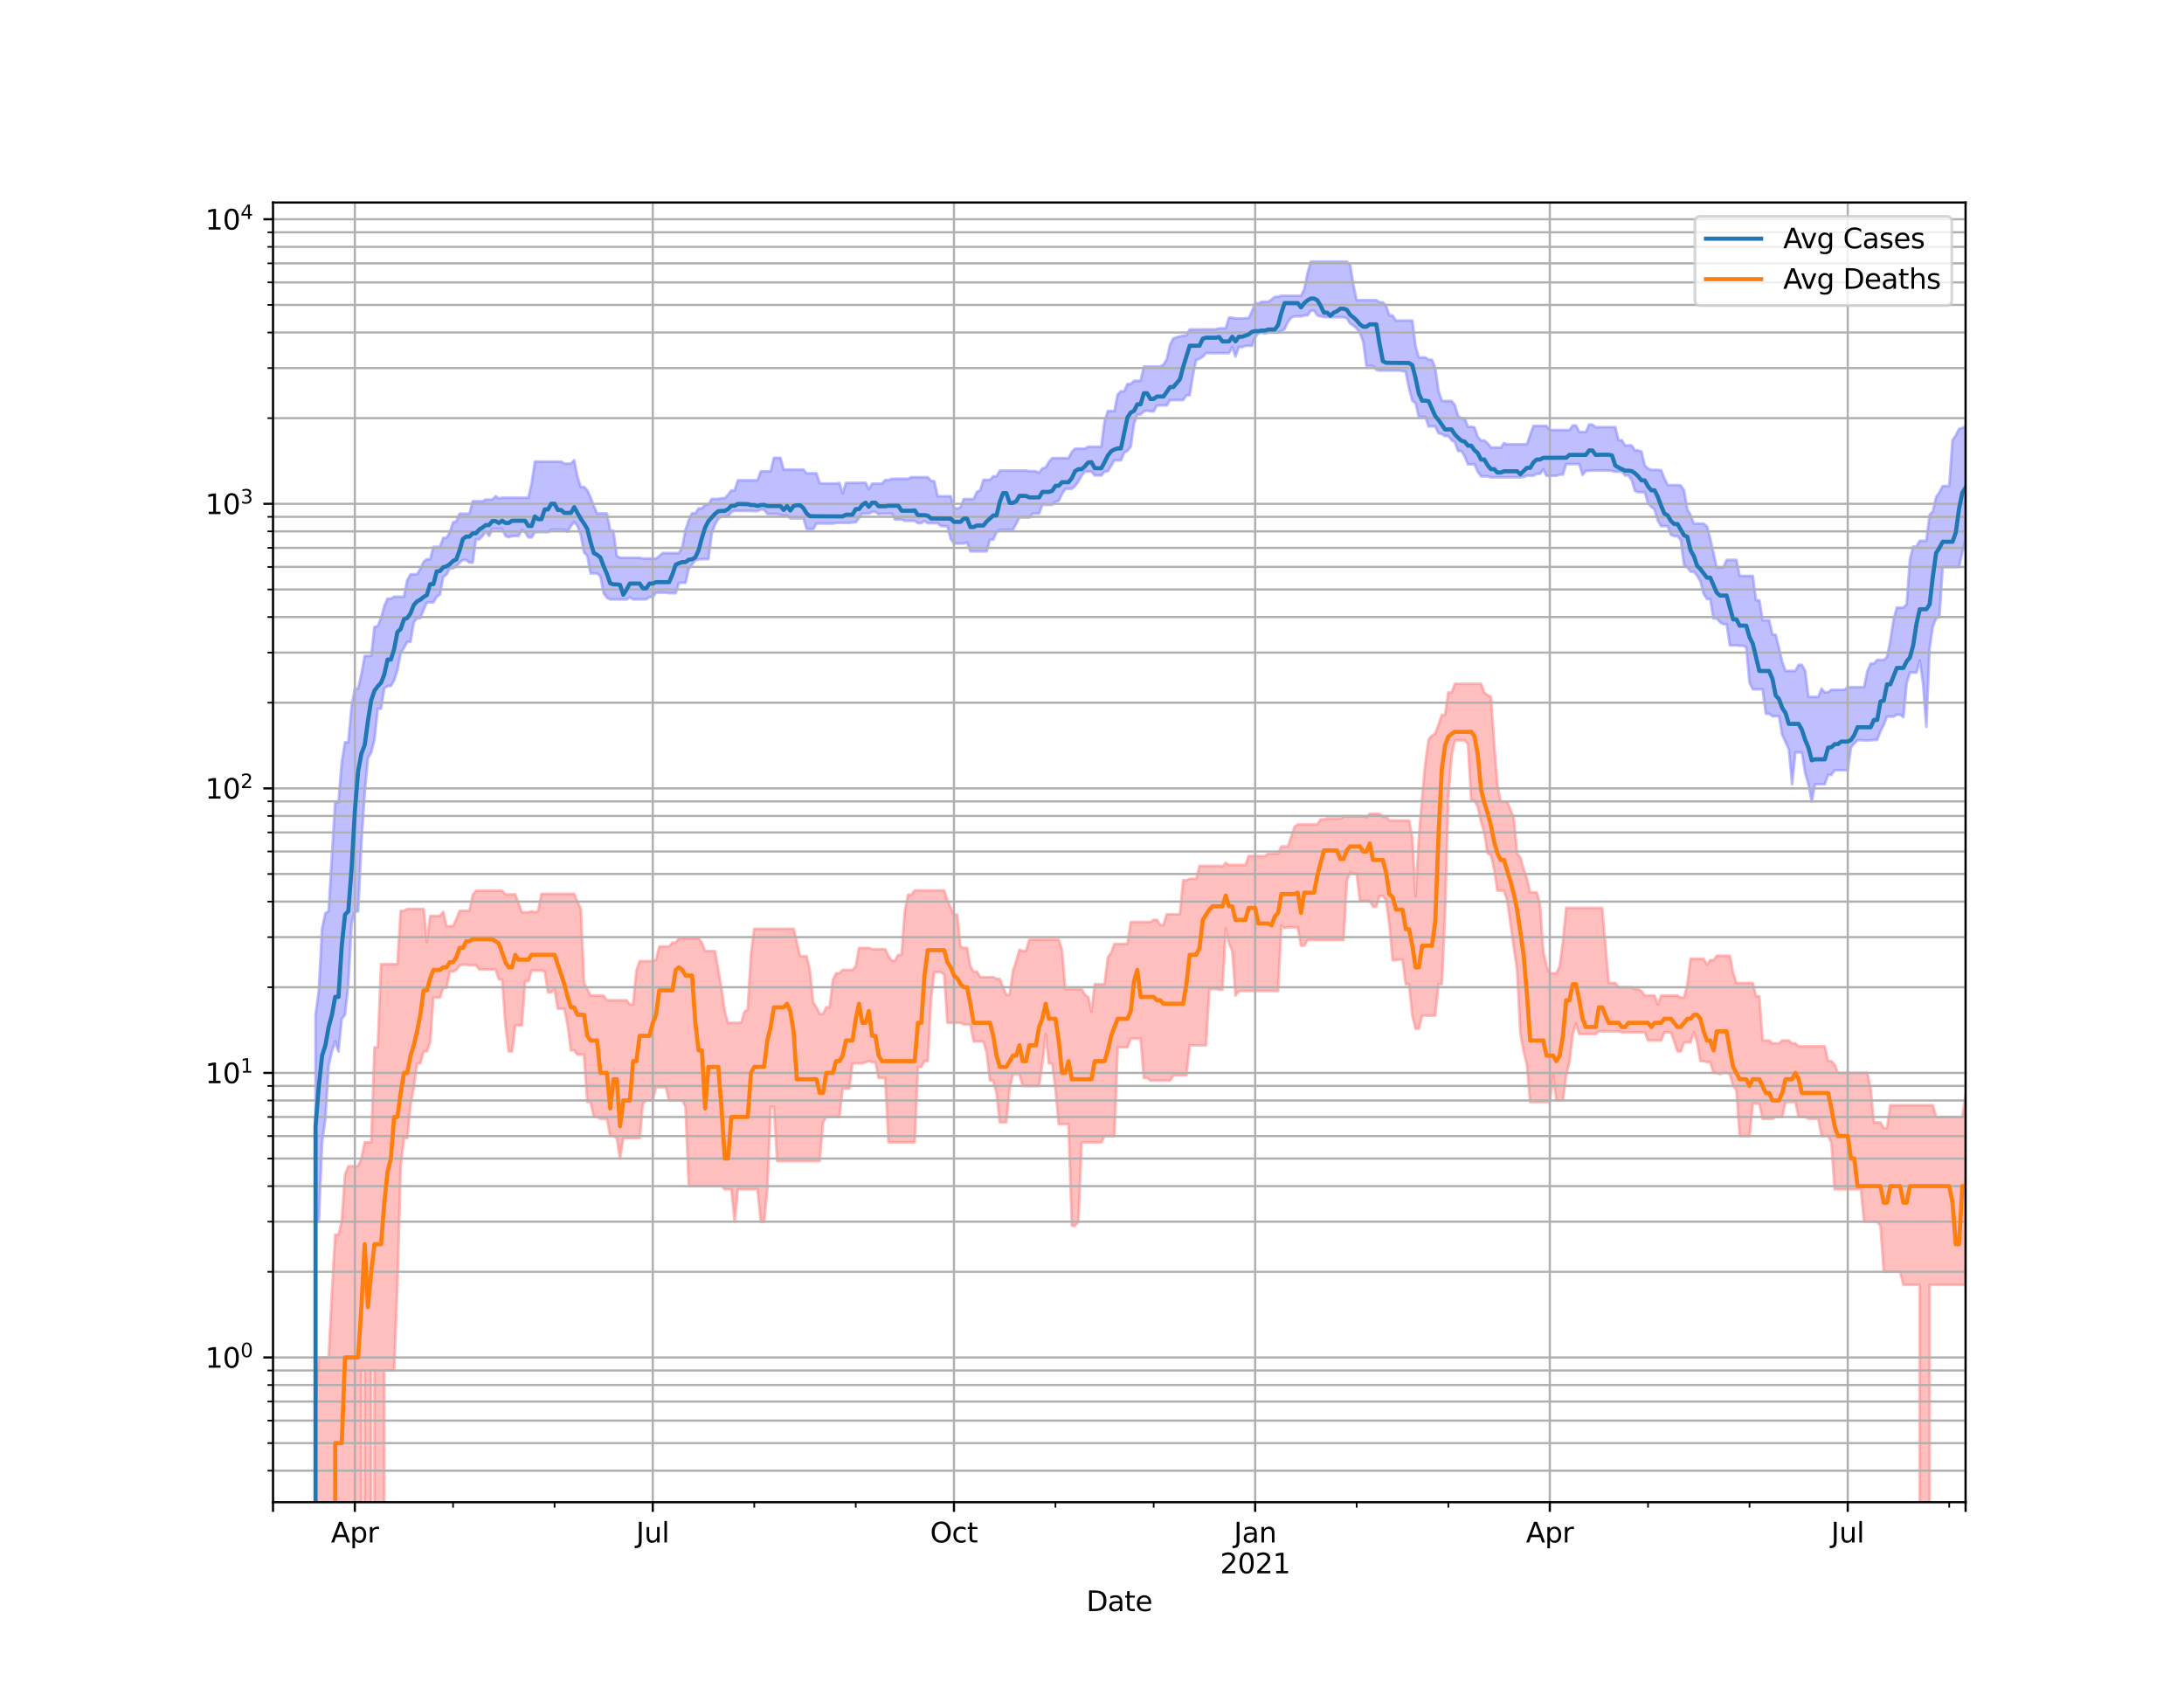 <?xml version="1.0" encoding="utf-8" standalone="no"?>
<!DOCTYPE svg PUBLIC "-//W3C//DTD SVG 1.1//EN"
  "http://www.w3.org/Graphics/SVG/1.1/DTD/svg11.dtd">
<svg height="612pt" version="1.1" viewBox="0 0 792 612" width="792pt" xmlns="http://www.w3.org/2000/svg" xmlns:xlink="http://www.w3.org/1999/xlink">
 <defs>
  <style type="text/css">*{stroke-linecap:butt;stroke-linejoin:round;}</style>
 </defs>
 <g id="figure_1">
  <g id="patch_1">
   <path d="M 0 612 
L 792 612 
L 792 0 
L 0 0 
z
" style="fill:#ffffff;"/>
  </g>
  <g id="axes_1">
   <g id="patch_2">
    <path d="M 99 544.68 
L 712.8 544.68 
L 712.8 73.44 
L 99 73.44 
z
" style="fill:#ffffff;"/>
   </g>
   <g id="PolyCollection_1">
    <path clip-path="url(#p68e2955192)" d="M 99 103666.355 
L 99 103666.355 
L 100.187 103666.355 
L 101.374 103666.355 
L 102.562 103666.355 
L 103.749 103666.355 
L 104.936 103666.355 
L 106.123 103666.355 
L 107.311 103666.355 
L 108.498 103666.355 
L 109.685 103666.355 
L 110.872 103666.355 
L 112.06 103666.355 
L 113.247 103666.355 
L 114.434 367.967 
L 115.621 359.103 
L 116.809 336.63 
L 117.996 331.136 
L 119.183 330.404 
L 120.37 310.261 
L 121.557 290.874 
L 122.745 290.874 
L 123.932 276.396 
L 125.119 269.142 
L 126.306 269.142 
L 127.494 256.136 
L 128.681 249.677 
L 129.868 249.677 
L 131.055 244.421 
L 132.243 237.822 
L 133.43 237.822 
L 134.617 237.822 
L 135.804 227.302 
L 136.991 227.048 
L 138.179 224.073 
L 139.366 219.711 
L 140.553 217.076 
L 141.74 217.076 
L 142.928 216.367 
L 144.115 216.367 
L 145.302 216.367 
L 146.489 216.367 
L 147.677 210.389 
L 148.864 208.245 
L 150.051 208.245 
L 151.238 208.245 
L 152.426 206.26 
L 153.613 203.703 
L 154.8 202.76 
L 155.987 202.76 
L 157.174 198.291 
L 158.362 198.291 
L 159.549 198.291 
L 160.736 195.023 
L 161.923 195.023 
L 163.111 193.026 
L 164.298 189.401 
L 165.485 188.996 
L 166.672 186.245 
L 167.86 186.245 
L 169.047 186.245 
L 170.234 186.245 
L 171.421 181.77 
L 172.609 181.77 
L 173.796 181.77 
L 174.983 181.77 
L 176.17 181.129 
L 177.357 181.129 
L 178.545 181.129 
L 179.732 179.925 
L 180.919 180.767 
L 182.106 180.484 
L 183.294 180.484 
L 184.481 180.484 
L 185.668 180.484 
L 186.855 180.484 
L 188.043 180.484 
L 189.23 180.484 
L 190.417 180.484 
L 191.604 180.484 
L 192.791 175.247 
L 193.979 167.385 
L 195.166 167.385 
L 196.353 167.385 
L 197.54 167.385 
L 198.728 167.385 
L 199.915 167.385 
L 201.102 167.385 
L 202.289 167.385 
L 203.477 167.385 
L 204.664 168.127 
L 205.851 168.127 
L 207.038 168.127 
L 208.226 166.863 
L 209.413 172.882 
L 210.6 176.573 
L 211.787 176.573 
L 212.974 177.769 
L 214.162 180.348 
L 215.349 183.47 
L 216.536 186.163 
L 217.723 186.163 
L 218.911 186.163 
L 220.098 186.163 
L 221.285 192.215 
L 222.472 192.515 
L 223.66 201.597 
L 224.847 202.251 
L 226.034 202.251 
L 227.221 202.251 
L 228.409 202.251 
L 229.596 202.251 
L 230.783 202.251 
L 231.97 202.251 
L 233.157 202.522 
L 234.345 202.522 
L 235.532 202.522 
L 236.719 202.522 
L 237.906 202.522 
L 239.094 201.597 
L 240.281 200.537 
L 241.468 200.537 
L 242.655 200.537 
L 243.843 200.537 
L 245.03 200.537 
L 246.217 200.537 
L 247.404 198.386 
L 248.591 192.093 
L 249.779 188.565 
L 250.966 186.1 
L 252.153 186.1 
L 253.34 184.354 
L 254.528 184.354 
L 255.715 182.994 
L 256.902 182.994 
L 258.089 180.9 
L 259.277 180.9 
L 260.464 180.9 
L 261.651 180.642 
L 262.838 180.642 
L 264.026 179.401 
L 265.213 177.838 
L 266.4 177.838 
L 267.587 174.153 
L 268.774 174.153 
L 269.962 174.153 
L 271.149 174.153 
L 272.336 174.153 
L 273.523 174.153 
L 274.711 174.153 
L 275.898 170.913 
L 277.085 170.913 
L 278.272 170.913 
L 279.46 170.913 
L 280.647 166.008 
L 281.834 166.008 
L 283.021 166.008 
L 284.209 170.276 
L 285.396 170.276 
L 286.583 170.276 
L 287.77 170.276 
L 288.957 170.276 
L 290.145 170.276 
L 291.332 170.276 
L 292.519 171.628 
L 293.706 171.628 
L 294.894 171.628 
L 296.081 171.628 
L 297.268 175.206 
L 298.455 175.312 
L 299.643 175.312 
L 300.83 175.312 
L 302.017 175.312 
L 303.204 175.312 
L 304.391 175.085 
L 305.579 178.875 
L 306.766 175.085 
L 307.953 175.085 
L 309.14 175.085 
L 310.328 175.085 
L 311.515 175.085 
L 312.702 175.028 
L 313.889 175.028 
L 315.077 177.421 
L 316.264 175.373 
L 317.451 175.373 
L 318.638 175.373 
L 319.826 175.373 
L 321.013 174.079 
L 322.2 174.079 
L 323.387 173.589 
L 324.574 173.589 
L 325.762 173.589 
L 326.949 173.589 
L 328.136 173.589 
L 329.323 173.589 
L 330.511 173.033 
L 331.698 173.033 
L 332.885 173.033 
L 334.072 173.033 
L 335.26 173.033 
L 336.447 173.033 
L 337.634 174.364 
L 338.821 174.521 
L 340.009 179.933 
L 341.196 179.933 
L 342.383 179.933 
L 343.57 179.933 
L 344.757 179.933 
L 345.945 184.118 
L 347.132 184.41 
L 348.319 183.938 
L 349.506 180.947 
L 350.694 180.947 
L 351.881 180.947 
L 353.068 180.947 
L 354.255 178.355 
L 355.443 177.785 
L 356.63 173.99 
L 357.817 173.99 
L 359.004 173.99 
L 360.191 172.691 
L 361.379 172.691 
L 362.566 170.631 
L 363.753 170.631 
L 364.94 170.631 
L 366.128 170.631 
L 367.315 170.631 
L 368.502 170.631 
L 369.689 170.631 
L 370.877 170.631 
L 372.064 170.631 
L 373.251 170.847 
L 374.438 170.847 
L 375.626 170.847 
L 376.813 171.387 
L 378 169.843 
L 379.187 169.528 
L 380.374 167.481 
L 381.562 166.095 
L 382.749 166.095 
L 383.936 166.095 
L 385.123 166.095 
L 386.311 166.095 
L 387.498 166.095 
L 388.685 163.844 
L 389.872 162.67 
L 391.06 162.67 
L 392.247 162.67 
L 393.434 162.67 
L 394.621 162.007 
L 395.809 162.007 
L 396.996 162.007 
L 398.183 162.007 
L 399.37 162.007 
L 400.557 152.748 
L 401.745 149.043 
L 402.932 149.043 
L 404.119 149.043 
L 405.306 143.111 
L 406.494 141.888 
L 407.681 141.888 
L 408.868 139.23 
L 410.055 139.23 
L 411.243 138.079 
L 412.43 138.079 
L 413.617 138.079 
L 414.804 132.911 
L 415.991 132.911 
L 417.179 132.911 
L 418.366 132.911 
L 419.553 132.911 
L 420.74 132.911 
L 421.928 132.212 
L 423.115 130.263 
L 424.302 124.94 
L 425.489 122.745 
L 426.677 122.308 
L 427.864 121.996 
L 429.051 121.645 
L 430.238 121.645 
L 431.426 119.473 
L 432.613 119.473 
L 433.8 119.473 
L 434.987 119.473 
L 436.174 119.421 
L 437.362 119.421 
L 438.549 119.421 
L 439.736 119.421 
L 440.923 119.421 
L 442.111 119.058 
L 443.298 119.058 
L 444.485 119.058 
L 445.672 115.19 
L 446.86 115.19 
L 448.047 115.486 
L 449.234 115.486 
L 450.421 115.486 
L 451.609 115.354 
L 452.796 115.354 
L 453.983 112.928 
L 455.17 110.011 
L 456.357 110.011 
L 457.545 109.41 
L 458.732 109.41 
L 459.919 109.41 
L 461.106 108.618 
L 462.294 107.641 
L 463.481 107.641 
L 464.668 107.243 
L 465.855 107.243 
L 467.043 107.243 
L 468.23 107.243 
L 469.417 107.243 
L 470.604 107.243 
L 471.791 107.243 
L 472.979 104.892 
L 474.166 99.02 
L 475.353 94.86 
L 476.54 94.86 
L 477.728 94.86 
L 478.915 94.86 
L 480.102 94.86 
L 481.289 94.86 
L 482.477 94.86 
L 483.664 94.86 
L 484.851 94.86 
L 486.038 94.86 
L 487.226 94.86 
L 488.413 94.86 
L 489.6 95.982 
L 490.787 103.234 
L 491.974 108.847 
L 493.162 108.847 
L 494.349 108.847 
L 495.536 108.847 
L 496.723 108.847 
L 497.911 108.847 
L 499.098 108.847 
L 500.285 109.629 
L 501.472 109.629 
L 502.66 110.914 
L 503.847 114.407 
L 505.034 114.407 
L 506.221 116.23 
L 507.409 116.23 
L 508.596 116.23 
L 509.783 116.23 
L 510.97 116.23 
L 512.157 116.23 
L 513.345 125.575 
L 514.532 129.616 
L 515.719 129.616 
L 516.906 129.616 
L 518.094 130.401 
L 519.281 130.452 
L 520.468 133.36 
L 521.655 141.735 
L 522.843 145.286 
L 524.03 145.411 
L 525.217 145.411 
L 526.404 145.411 
L 527.591 146.886 
L 528.779 150.834 
L 529.966 151.681 
L 531.153 151.681 
L 532.34 154.738 
L 533.528 154.738 
L 534.715 154.976 
L 535.902 158.439 
L 537.089 159.711 
L 538.277 159.751 
L 539.464 160.702 
L 540.651 162.268 
L 541.838 162.268 
L 543.026 162.268 
L 544.213 162.37 
L 545.4 160.702 
L 546.587 161.087 
L 547.774 161.087 
L 548.962 161.087 
L 550.149 161.087 
L 551.336 161.087 
L 552.523 161.087 
L 553.711 161.087 
L 554.898 157.632 
L 556.085 154.438 
L 557.272 154.438 
L 558.46 154.438 
L 559.647 154.438 
L 560.834 154.438 
L 562.021 155.915 
L 563.209 155.915 
L 564.396 155.915 
L 565.583 155.915 
L 566.77 155.915 
L 567.957 155.915 
L 569.145 155.915 
L 570.332 154.253 
L 571.519 154.253 
L 572.706 156.654 
L 573.894 156.654 
L 575.081 156.654 
L 576.268 153.987 
L 577.455 153.987 
L 578.643 154.882 
L 579.83 154.882 
L 581.017 154.882 
L 582.204 154.882 
L 583.391 154.882 
L 584.579 154.882 
L 585.766 154.882 
L 586.953 159.636 
L 588.14 159.636 
L 589.328 161.513 
L 590.515 161.513 
L 591.702 161.513 
L 592.889 163.323 
L 594.077 163.323 
L 595.264 163.691 
L 596.451 168.799 
L 597.638 169.918 
L 598.826 170.365 
L 600.013 170.365 
L 601.2 170.365 
L 602.387 170.487 
L 603.574 173.454 
L 604.762 175.901 
L 605.949 175.901 
L 607.136 175.901 
L 608.323 175.901 
L 609.511 176.052 
L 610.698 177.777 
L 611.885 184.719 
L 613.072 186.738 
L 614.26 189.866 
L 615.447 189.866 
L 616.634 189.866 
L 617.821 189.866 
L 619.009 190.872 
L 620.196 195.272 
L 621.383 200.67 
L 622.57 205.77 
L 623.757 205.77 
L 624.945 205.77 
L 626.132 203.021 
L 627.319 203.021 
L 628.506 203.021 
L 629.694 203.021 
L 630.881 208.82 
L 632.068 208.82 
L 633.255 208.82 
L 634.443 208.82 
L 635.63 208.82 
L 636.817 217.679 
L 638.004 217.679 
L 639.191 224.882 
L 640.379 224.882 
L 641.566 224.882 
L 642.753 230.131 
L 643.94 230.17 
L 645.128 234.984 
L 646.315 240.055 
L 647.502 243.263 
L 648.689 243.263 
L 649.877 243.263 
L 651.064 243.263 
L 652.251 241.083 
L 653.438 241.083 
L 654.626 243.315 
L 655.813 252.694 
L 657 252.694 
L 658.187 252.694 
L 659.374 252.694 
L 660.562 249.697 
L 661.749 251.036 
L 662.936 251.036 
L 664.123 250.119 
L 665.311 250.119 
L 666.498 250.119 
L 667.685 250.119 
L 668.872 250.119 
L 670.06 249.16 
L 671.247 249.16 
L 672.434 249.16 
L 673.621 249.16 
L 674.809 249.16 
L 675.996 249.16 
L 677.183 243.333 
L 678.37 240.623 
L 679.557 240.623 
L 680.745 239.288 
L 681.932 239.288 
L 683.119 239.288 
L 684.306 238.223 
L 685.494 232.424 
L 686.681 224.619 
L 687.868 220.329 
L 689.055 220.329 
L 690.243 220.329 
L 691.43 219.11 
L 692.617 202.802 
L 693.804 198.145 
L 694.991 198.145 
L 696.179 196.092 
L 697.366 196.092 
L 698.553 196.092 
L 699.74 186.65 
L 700.928 185.418 
L 702.115 180.208 
L 703.302 178.539 
L 704.489 176.226 
L 705.677 176.226 
L 706.864 176.226 
L 708.051 159.66 
L 709.238 157.886 
L 710.426 155.523 
L 711.613 155.208 
L 712.8 154.594 
L 712.8 195.48 
L 712.8 195.48 
L 711.613 200.29 
L 710.426 205.613 
L 709.238 205.613 
L 708.051 205.613 
L 706.864 205.613 
L 705.677 205.613 
L 704.489 205.613 
L 703.302 223.68 
L 702.115 224.186 
L 700.928 227.133 
L 699.74 234.955 
L 698.553 263.496 
L 697.366 247.702 
L 696.179 239.495 
L 694.991 243.856 
L 693.804 243.856 
L 692.617 243.856 
L 691.43 247.702 
L 690.243 260.041 
L 689.055 259.144 
L 687.868 259.144 
L 686.681 259.815 
L 685.494 259.815 
L 684.306 259.815 
L 683.119 262.821 
L 681.932 265.131 
L 680.745 268.287 
L 679.557 268.287 
L 678.37 268.469 
L 677.183 268.469 
L 675.996 268.469 
L 674.809 268.408 
L 673.621 268.408 
L 672.434 269.577 
L 671.247 270.969 
L 670.06 279.28 
L 668.872 279.28 
L 667.685 279.28 
L 666.498 279.28 
L 665.311 279.28 
L 664.123 280.976 
L 662.936 280.976 
L 661.749 284.355 
L 660.562 284.355 
L 659.374 284.355 
L 658.187 284.355 
L 657 290.624 
L 655.813 284.312 
L 654.626 280.337 
L 653.438 272.806 
L 652.251 272.806 
L 651.064 272.806 
L 649.877 284.312 
L 648.689 271.617 
L 647.502 269.05 
L 646.315 266.477 
L 645.128 259.69 
L 643.94 259.69 
L 642.753 259.69 
L 641.566 258.8 
L 640.379 258.8 
L 639.191 249.937 
L 638.004 249.937 
L 636.817 249.937 
L 635.63 249.937 
L 634.443 247.55 
L 633.255 234.669 
L 632.068 234.143 
L 630.881 234.129 
L 629.694 234.002 
L 628.506 234.002 
L 627.319 234.002 
L 626.132 226.33 
L 624.945 226.33 
L 623.757 225.6 
L 622.57 224.266 
L 621.383 224.266 
L 620.196 217.202 
L 619.009 217.202 
L 617.821 215.325 
L 616.634 210.756 
L 615.447 208.756 
L 614.26 207.304 
L 613.072 207.304 
L 611.885 205.725 
L 610.698 204.835 
L 609.511 195.809 
L 608.323 194.39 
L 607.136 194.39 
L 605.949 193.916 
L 604.762 190.764 
L 603.574 190.764 
L 602.387 190.764 
L 601.2 188.78 
L 600.013 184.737 
L 598.826 183.745 
L 597.638 182.576 
L 596.451 178.465 
L 595.264 178.465 
L 594.077 178.465 
L 592.889 177.991 
L 591.702 174.03 
L 590.515 172.377 
L 589.328 172.377 
L 588.14 171.027 
L 586.953 171.027 
L 585.766 171.027 
L 584.579 170.765 
L 583.391 170.597 
L 582.204 170.597 
L 581.017 170.61 
L 579.83 170.61 
L 578.643 170.61 
L 577.455 170.61 
L 576.268 170.727 
L 575.081 170.727 
L 573.894 172.217 
L 572.706 168.263 
L 571.519 168.263 
L 570.332 168.263 
L 569.145 168.263 
L 567.957 168.263 
L 566.77 172.082 
L 565.583 172.082 
L 564.396 172.519 
L 563.209 172.519 
L 562.021 172.519 
L 560.834 172.519 
L 559.647 170.212 
L 558.46 171.797 
L 557.272 171.797 
L 556.085 172.473 
L 554.898 172.473 
L 553.711 172.473 
L 552.523 172.957 
L 551.336 173.087 
L 550.149 173.087 
L 548.962 173.087 
L 547.774 173.087 
L 546.587 173.087 
L 545.4 173.087 
L 544.213 173.087 
L 543.026 173.087 
L 541.838 173.087 
L 540.651 173.087 
L 539.464 172.695 
L 538.277 172.695 
L 537.089 172.695 
L 535.902 171.11 
L 534.715 168.361 
L 533.528 168.361 
L 532.34 168.361 
L 531.153 165.483 
L 529.966 163.548 
L 528.779 163.548 
L 527.591 160.344 
L 526.404 159.615 
L 525.217 158.121 
L 524.03 158.121 
L 522.843 157.359 
L 521.655 157.097 
L 520.468 154.613 
L 519.281 154.613 
L 518.094 154.613 
L 516.906 151.201 
L 515.719 151.201 
L 514.532 151.201 
L 513.345 146.164 
L 512.157 145.319 
L 510.97 140.807 
L 509.783 134.793 
L 508.596 134.539 
L 507.409 134.355 
L 506.221 134.355 
L 505.034 134.355 
L 503.847 134.355 
L 502.66 134.355 
L 501.472 134.355 
L 500.285 134.355 
L 499.098 134.084 
L 497.911 132.726 
L 496.723 132.726 
L 495.536 132.726 
L 494.349 123.95 
L 493.162 120.664 
L 491.974 119.09 
L 490.787 118.069 
L 489.6 117.302 
L 488.413 115.411 
L 487.226 115.037 
L 486.038 115.037 
L 484.851 115.037 
L 483.664 115.037 
L 482.477 115.037 
L 481.289 114.991 
L 480.102 114.991 
L 478.915 114.712 
L 477.728 114.355 
L 476.54 112.624 
L 475.353 112.624 
L 474.166 114.355 
L 472.979 114.355 
L 471.791 114.712 
L 470.604 114.712 
L 469.417 114.712 
L 468.23 115.138 
L 467.043 116.788 
L 465.855 119.296 
L 464.668 120.082 
L 463.481 120.584 
L 462.294 120.584 
L 461.106 120.584 
L 459.919 120.584 
L 458.732 120.931 
L 457.545 120.584 
L 456.357 120.812 
L 455.17 122.304 
L 453.983 125.404 
L 452.796 125.404 
L 451.609 125.404 
L 450.421 125.845 
L 449.234 125.845 
L 448.047 129.251 
L 446.86 125.845 
L 445.672 128.042 
L 444.485 128.042 
L 443.298 128.042 
L 442.111 128.042 
L 440.923 128.042 
L 439.736 128.042 
L 438.549 128.042 
L 437.362 128.044 
L 436.174 129.337 
L 434.987 130.115 
L 433.8 130.509 
L 432.613 136.051 
L 431.426 143.306 
L 430.238 143.306 
L 429.051 145.061 
L 427.864 145.061 
L 426.677 145.061 
L 425.489 145.061 
L 424.302 145.061 
L 423.115 147.007 
L 421.928 147.007 
L 420.74 147.007 
L 419.553 147.007 
L 418.366 149.171 
L 417.179 149.171 
L 415.991 148.921 
L 414.804 149.171 
L 413.617 150.311 
L 412.43 150.311 
L 411.243 153.63 
L 410.055 161.948 
L 408.868 163.466 
L 407.681 164.142 
L 406.494 166.913 
L 405.306 166.913 
L 404.119 166.913 
L 402.932 168.914 
L 401.745 170.854 
L 400.557 170.995 
L 399.37 172.38 
L 398.183 172.38 
L 396.996 172.38 
L 395.809 170.995 
L 394.621 170.995 
L 393.434 170.995 
L 392.247 172.498 
L 391.06 174.603 
L 389.872 176.234 
L 388.685 177.226 
L 387.498 177.226 
L 386.311 177.226 
L 385.123 179.156 
L 383.936 181.564 
L 382.749 181.963 
L 381.562 183.052 
L 380.374 183.052 
L 379.187 183.052 
L 378 183.052 
L 376.813 186.23 
L 375.626 186.23 
L 374.438 186.25 
L 373.251 187.63 
L 372.064 187.63 
L 370.877 187.63 
L 369.689 187.63 
L 368.502 189.977 
L 367.315 192.099 
L 366.128 192.099 
L 364.94 192.099 
L 363.753 192.099 
L 362.566 192.099 
L 361.379 193.06 
L 360.191 195.677 
L 359.004 195.677 
L 357.817 199.907 
L 356.63 199.907 
L 355.443 199.907 
L 354.255 199.907 
L 353.068 199.907 
L 351.881 199.907 
L 350.694 196.713 
L 349.506 197.082 
L 348.319 197.082 
L 347.132 197.082 
L 345.945 197.082 
L 344.757 195.385 
L 343.57 190.807 
L 342.383 190.807 
L 341.196 190.695 
L 340.009 189.704 
L 338.821 189.704 
L 337.634 189.704 
L 336.447 189.704 
L 335.26 188.898 
L 334.072 189.704 
L 332.885 189.704 
L 331.698 188.862 
L 330.511 188.862 
L 329.323 188.862 
L 328.136 188.862 
L 326.949 188.346 
L 325.762 188.346 
L 324.574 188.346 
L 323.387 186.294 
L 322.2 186.294 
L 321.013 186.294 
L 319.826 186.294 
L 318.638 186.464 
L 317.451 185.6 
L 316.264 185.6 
L 315.077 186.235 
L 313.889 186.235 
L 312.702 186.235 
L 311.515 187.855 
L 310.328 189.364 
L 309.14 189.458 
L 307.953 189.583 
L 306.766 189.583 
L 305.579 189.583 
L 304.391 189.583 
L 303.204 189.583 
L 302.017 189.83 
L 300.83 189.83 
L 299.643 189.83 
L 298.455 189.83 
L 297.268 189.83 
L 296.081 189.83 
L 294.894 191.911 
L 293.706 191.79 
L 292.519 191.79 
L 291.332 187.946 
L 290.145 187.946 
L 288.957 187.946 
L 287.77 187.946 
L 286.583 187.946 
L 285.396 186.925 
L 284.209 186.925 
L 283.021 186.767 
L 281.834 186.362 
L 280.647 186.362 
L 279.46 186.362 
L 278.272 186.362 
L 277.085 184.77 
L 275.898 184.77 
L 274.711 185.323 
L 273.523 185.323 
L 272.336 185.238 
L 271.149 185.238 
L 269.962 185.238 
L 268.774 185.238 
L 267.587 185.238 
L 266.4 185.238 
L 265.213 185.623 
L 264.026 187.281 
L 262.838 187.281 
L 261.651 187.281 
L 260.464 188.189 
L 259.277 190.173 
L 258.089 193.543 
L 256.902 202.753 
L 255.715 202.753 
L 254.528 202.753 
L 253.34 202.838 
L 252.153 203.183 
L 250.966 204.717 
L 249.779 206.215 
L 248.591 211.321 
L 247.404 211.321 
L 246.217 211.321 
L 245.03 215.065 
L 243.843 215.065 
L 242.655 215.065 
L 241.468 214.9 
L 240.281 214.9 
L 239.094 214.9 
L 237.906 214.9 
L 236.719 216.491 
L 235.532 216.491 
L 234.345 217.279 
L 233.157 217.357 
L 231.97 217.357 
L 230.783 217.357 
L 229.596 217.357 
L 228.409 216.577 
L 227.221 217.357 
L 226.034 217.357 
L 224.847 217.357 
L 223.66 217.357 
L 222.472 217.357 
L 221.285 217.357 
L 220.098 216.749 
L 218.911 215.075 
L 217.723 208.957 
L 216.536 207.914 
L 215.349 207.914 
L 214.162 207.914 
L 212.974 201.543 
L 211.787 200.29 
L 210.6 193.841 
L 209.413 190.705 
L 208.226 189.302 
L 207.038 190.705 
L 205.851 192.779 
L 204.664 192.033 
L 203.477 192.033 
L 202.289 192.033 
L 201.102 192.033 
L 199.915 192.033 
L 198.728 192.936 
L 197.54 192.936 
L 196.353 192.936 
L 195.166 192.936 
L 193.979 192.936 
L 192.791 194.864 
L 191.604 194.864 
L 190.417 192.936 
L 189.23 192.232 
L 188.043 194.326 
L 186.855 194.326 
L 185.668 194.39 
L 184.481 194.811 
L 183.294 194.32 
L 182.106 191.785 
L 180.919 191.785 
L 179.732 191.785 
L 178.545 191.785 
L 177.357 194.32 
L 176.17 192.633 
L 174.983 194.32 
L 173.796 195.575 
L 172.609 195.575 
L 171.421 204.019 
L 170.234 204.019 
L 169.047 203.049 
L 167.86 203.049 
L 166.672 204.019 
L 165.485 205.33 
L 164.298 206.101 
L 163.111 206.101 
L 161.923 208.293 
L 160.736 209.207 
L 159.549 215.567 
L 158.362 216.415 
L 157.174 218.419 
L 155.987 218.419 
L 154.8 218.419 
L 153.613 221.125 
L 152.426 224.164 
L 151.238 224.164 
L 150.051 225.682 
L 148.864 232.724 
L 147.677 232.724 
L 146.489 234.97 
L 145.302 236.836 
L 144.115 243.056 
L 142.928 246.663 
L 141.74 248.747 
L 140.553 248.747 
L 139.366 249.577 
L 138.179 256.975 
L 136.991 256.975 
L 135.804 268.166 
L 134.617 272.84 
L 133.43 274.862 
L 132.243 287.776 
L 131.055 305.85 
L 129.868 330.404 
L 128.681 330.646 
L 127.494 334.723 
L 126.306 356.862 
L 125.119 367.967 
L 123.932 369.39 
L 122.745 381.233 
L 121.557 377.617 
L 120.37 381.233 
L 119.183 386.416 
L 117.996 405.654 
L 116.809 414.215 
L 115.621 442.975 
L 114.434 442.975 
L 113.247 103666.355 
L 112.06 103666.355 
L 110.872 103666.355 
L 109.685 103666.355 
L 108.498 103666.355 
L 107.311 103666.355 
L 106.123 103666.355 
L 104.936 103666.355 
L 103.749 103666.355 
L 102.562 103666.355 
L 101.374 103666.355 
L 100.187 103666.355 
L 99 103666.355 
z
" style="fill:#8080ff;fill-opacity:0.5;stroke:#8080ff;stroke-opacity:0.5;"/>
   </g>
   <g id="PolyCollection_2">
    <path clip-path="url(#p68e2955192)" d="M 99 103666.355 
L 99 103666.355 
L 100.187 103666.355 
L 101.374 103666.355 
L 102.562 103666.355 
L 103.749 103666.355 
L 104.936 103666.355 
L 106.123 103666.355 
L 107.311 103666.355 
L 108.498 103666.355 
L 109.685 103666.355 
L 110.872 103666.355 
L 112.06 103666.355 
L 113.247 103666.355 
L 114.434 508.183 
L 115.621 492.201 
L 116.809 492.201 
L 117.996 492.201 
L 119.183 492.201 
L 120.37 468.425 
L 121.557 447.696 
L 122.745 447.696 
L 123.932 442.975 
L 125.119 425.814 
L 126.306 422.858 
L 127.494 422.858 
L 128.681 422.858 
L 129.868 422.858 
L 131.055 420.086 
L 132.243 414.215 
L 133.43 414.215 
L 134.617 414.215 
L 135.804 379.751 
L 136.991 379.751 
L 138.179 349.613 
L 139.366 349.613 
L 140.553 349.613 
L 141.74 349.613 
L 142.928 349.613 
L 144.115 349.613 
L 145.302 330.283 
L 146.489 330.283 
L 147.677 329.564 
L 148.864 329.564 
L 150.051 329.564 
L 151.238 329.564 
L 152.426 329.564 
L 153.613 329.564 
L 154.8 341.63 
L 155.987 332.132 
L 157.174 332.132 
L 158.362 332.132 
L 159.549 332.132 
L 160.736 330.646 
L 161.923 335.802 
L 163.111 335.802 
L 164.298 335.802 
L 165.485 333.279 
L 166.672 330.283 
L 167.86 330.283 
L 169.047 330.283 
L 170.234 330.283 
L 171.421 324.511 
L 172.609 322.946 
L 173.796 322.946 
L 174.983 322.946 
L 176.17 322.946 
L 177.357 322.946 
L 178.545 322.946 
L 179.732 322.946 
L 180.919 322.946 
L 182.106 322.946 
L 183.294 324.299 
L 184.481 324.299 
L 185.668 324.299 
L 186.855 324.299 
L 188.043 327.474 
L 189.23 330.768 
L 190.417 330.768 
L 191.604 330.768 
L 192.791 330.404 
L 193.979 330.768 
L 195.166 330.404 
L 196.353 324.089 
L 197.54 324.089 
L 198.728 324.089 
L 199.915 324.089 
L 201.102 324.089 
L 202.289 324.089 
L 203.477 324.089 
L 204.664 324.089 
L 205.851 324.089 
L 207.038 324.089 
L 208.226 324.089 
L 209.413 327.022 
L 210.6 329.445 
L 211.787 356.427 
L 212.974 358.646 
L 214.162 360.98 
L 215.349 360.98 
L 216.536 360.98 
L 217.723 360.98 
L 218.911 360.98 
L 220.098 362.69 
L 221.285 362.69 
L 222.472 362.69 
L 223.66 362.69 
L 224.847 362.69 
L 226.034 362.69 
L 227.221 362.69 
L 228.409 364.209 
L 229.596 364.209 
L 230.783 351.902 
L 231.97 348.511 
L 233.157 348.511 
L 234.345 348.511 
L 235.532 348.511 
L 236.719 348.511 
L 237.906 347.97 
L 239.094 343.213 
L 240.281 343.213 
L 241.468 343.213 
L 242.655 343.213 
L 243.843 341.786 
L 245.03 341.786 
L 246.217 340.251 
L 247.404 340.251 
L 248.591 340.251 
L 249.779 340.251 
L 250.966 340.251 
L 252.153 340.251 
L 253.34 340.251 
L 254.528 341.786 
L 255.715 344.855 
L 256.902 344.855 
L 258.089 344.855 
L 259.277 344.855 
L 260.464 351.512 
L 261.651 358.419 
L 262.838 366.861 
L 264.026 370.859 
L 265.213 370.859 
L 266.4 370.859 
L 267.587 370.859 
L 268.774 370.859 
L 269.962 366.861 
L 271.149 366.049 
L 272.336 346.041 
L 273.523 336.769 
L 274.711 336.769 
L 275.898 336.769 
L 277.085 336.769 
L 278.272 336.769 
L 279.46 336.769 
L 280.647 336.769 
L 281.834 336.769 
L 283.021 336.769 
L 284.209 336.769 
L 285.396 336.769 
L 286.583 336.769 
L 287.77 336.769 
L 288.957 341.63 
L 290.145 346.733 
L 291.332 346.733 
L 292.519 346.733 
L 293.706 351.902 
L 294.894 363.443 
L 296.081 365.251 
L 297.268 367.688 
L 298.455 367.688 
L 299.643 365.251 
L 300.83 365.251 
L 302.017 355.358 
L 303.204 352.891 
L 304.391 352.891 
L 305.579 351.706 
L 306.766 351.706 
L 307.953 351.706 
L 309.14 351.706 
L 310.328 350.363 
L 311.515 343.7 
L 312.702 343.7 
L 313.889 343.7 
L 315.077 343.7 
L 316.264 344.191 
L 317.451 344.191 
L 318.638 344.191 
L 319.826 344.191 
L 321.013 344.191 
L 322.2 346.733 
L 323.387 348.33 
L 324.574 348.33 
L 325.762 346.213 
L 326.949 346.213 
L 328.136 330.162 
L 329.323 324.405 
L 330.511 324.405 
L 331.698 322.844 
L 332.885 322.844 
L 334.072 322.844 
L 335.26 322.844 
L 336.447 322.844 
L 337.634 322.844 
L 338.821 322.844 
L 340.009 322.844 
L 341.196 322.844 
L 342.383 322.844 
L 343.57 326.464 
L 344.757 329.091 
L 345.945 331.631 
L 347.132 331.631 
L 348.319 343.213 
L 349.506 343.7 
L 350.694 343.7 
L 351.881 350.363 
L 353.068 352.295 
L 354.255 352.295 
L 355.443 354.313 
L 356.63 354.313 
L 357.817 354.313 
L 359.004 354.313 
L 360.191 354.313 
L 361.379 354.937 
L 362.566 354.937 
L 363.753 357.969 
L 364.94 360.741 
L 366.128 360.741 
L 367.315 352.098 
L 368.502 348.511 
L 369.689 344.356 
L 370.877 344.855 
L 372.064 344.855 
L 373.251 340.706 
L 374.438 340.706 
L 375.626 340.706 
L 376.813 340.706 
L 378 340.706 
L 379.187 340.706 
L 380.374 340.706 
L 381.562 340.706 
L 382.749 340.706 
L 383.936 340.706 
L 385.123 344.522 
L 386.311 358.646 
L 387.498 358.646 
L 388.685 358.646 
L 389.872 358.646 
L 391.06 358.646 
L 392.247 358.646 
L 393.434 360.741 
L 394.621 361.462 
L 395.809 366.861 
L 396.996 356.862 
L 398.183 356.862 
L 399.37 356.862 
L 400.557 356.862 
L 401.745 347.083 
L 402.932 345.529 
L 404.119 342.257 
L 405.306 342.257 
L 406.494 342.257 
L 407.681 342.257 
L 408.868 342.257 
L 410.055 334.324 
L 411.243 334.324 
L 412.43 334.324 
L 413.617 334.324 
L 414.804 334.324 
L 415.991 334.324 
L 417.179 334.324 
L 418.366 333.538 
L 419.553 333.538 
L 420.74 335.395 
L 421.928 335.395 
L 423.115 331.507 
L 424.302 331.507 
L 425.489 331.507 
L 426.677 331.507 
L 427.864 331.507 
L 429.051 319.21 
L 430.238 319.21 
L 431.426 318.648 
L 432.613 318.648 
L 433.8 318.648 
L 434.987 313.964 
L 436.174 313.964 
L 437.362 313.964 
L 438.549 313.964 
L 439.736 313.964 
L 440.923 313.964 
L 442.111 313.964 
L 443.298 314.216 
L 444.485 312.886 
L 445.672 313.629 
L 446.86 313.629 
L 448.047 313.629 
L 449.234 313.629 
L 450.421 313.629 
L 451.609 313.629 
L 452.796 310.416 
L 453.983 310.416 
L 455.17 310.416 
L 456.357 310.416 
L 457.545 310.416 
L 458.732 310.416 
L 459.919 309.495 
L 461.106 309.495 
L 462.294 309.495 
L 463.481 309.495 
L 464.668 306.913 
L 465.855 306.913 
L 467.043 306.913 
L 468.23 303.465 
L 469.417 299.832 
L 470.604 298.923 
L 471.791 298.923 
L 472.979 298.923 
L 474.166 298.923 
L 475.353 298.923 
L 476.54 298.923 
L 477.728 298.923 
L 478.915 297.101 
L 480.102 297.101 
L 481.289 296.757 
L 482.477 296.757 
L 483.664 296.757 
L 484.851 296.757 
L 486.038 296.757 
L 487.226 296.02 
L 488.413 296.02 
L 489.6 296.02 
L 490.787 296.02 
L 491.974 296.02 
L 493.162 296.02 
L 494.349 296.02 
L 495.536 296.359 
L 496.723 295.074 
L 497.911 295.074 
L 499.098 295.074 
L 500.285 295.074 
L 501.472 296.189 
L 502.66 296.189 
L 503.847 297.506 
L 505.034 297.506 
L 506.221 297.506 
L 507.409 297.506 
L 508.596 297.506 
L 509.783 297.506 
L 510.97 297.506 
L 512.157 303.664 
L 513.345 325.045 
L 514.532 303.664 
L 515.719 289.25 
L 516.906 276.396 
L 518.094 268.075 
L 519.281 266.739 
L 520.468 266.014 
L 521.655 262.821 
L 522.843 259.243 
L 524.03 259.243 
L 525.217 251.098 
L 526.404 251.098 
L 527.591 247.932 
L 528.779 247.932 
L 529.966 247.932 
L 531.153 247.932 
L 532.34 247.932 
L 533.528 247.932 
L 534.715 247.932 
L 535.902 247.932 
L 537.089 247.932 
L 538.277 251.098 
L 539.464 252.036 
L 540.651 252.673 
L 541.838 269.483 
L 543.026 284.878 
L 544.213 290.674 
L 545.4 290.674 
L 546.587 290.674 
L 547.774 293.666 
L 548.962 296.643 
L 550.149 309.495 
L 551.336 310.884 
L 552.523 315.068 
L 553.711 318.555 
L 554.898 323.566 
L 556.085 323.566 
L 557.272 323.566 
L 558.46 327.816 
L 559.647 344.855 
L 560.834 350.363 
L 562.021 352.891 
L 563.209 352.891 
L 564.396 352.891 
L 565.583 350.363 
L 566.77 341.475 
L 567.957 329.209 
L 569.145 329.209 
L 570.332 329.209 
L 571.519 329.209 
L 572.706 329.209 
L 573.894 329.209 
L 575.081 329.209 
L 576.268 329.209 
L 577.455 329.209 
L 578.643 329.209 
L 579.83 329.209 
L 581.017 329.209 
L 582.204 342.892 
L 583.391 356.427 
L 584.579 356.427 
L 585.766 356.427 
L 586.953 357.969 
L 588.14 357.969 
L 589.328 357.969 
L 590.515 357.969 
L 591.702 357.969 
L 592.889 358.646 
L 594.077 358.646 
L 595.264 359.334 
L 596.451 360.98 
L 597.638 360.98 
L 598.826 360.98 
L 600.013 360.98 
L 601.2 364.209 
L 602.387 360.98 
L 603.574 360.98 
L 604.762 360.98 
L 605.949 360.98 
L 607.136 360.98 
L 608.323 360.98 
L 609.511 361.705 
L 610.698 361.705 
L 611.885 357.082 
L 613.072 347.613 
L 614.26 347.613 
L 615.447 347.613 
L 616.634 347.613 
L 617.821 347.613 
L 619.009 349.799 
L 620.196 348.15 
L 621.383 348.15 
L 622.57 346.559 
L 623.757 346.559 
L 624.945 346.559 
L 626.132 346.559 
L 627.319 346.559 
L 628.506 352.891 
L 629.694 356.427 
L 630.881 356.427 
L 632.068 356.427 
L 633.255 356.427 
L 634.443 356.427 
L 635.63 356.427 
L 636.817 361.221 
L 638.004 361.221 
L 639.191 377.271 
L 640.379 377.271 
L 641.566 377.271 
L 642.753 378.317 
L 643.94 378.317 
L 645.128 378.317 
L 646.315 377.271 
L 647.502 377.271 
L 648.689 377.271 
L 649.877 378.317 
L 651.064 378.317 
L 652.251 379.389 
L 653.438 379.389 
L 654.626 379.389 
L 655.813 379.389 
L 657 379.389 
L 658.187 379.389 
L 659.374 379.389 
L 660.562 379.389 
L 661.749 379.389 
L 662.936 384.757 
L 664.123 384.757 
L 665.311 385.996 
L 666.498 389.027 
L 667.685 389.027 
L 668.872 389.027 
L 670.06 389.027 
L 671.247 389.027 
L 672.434 389.027 
L 673.621 389.027 
L 674.809 389.027 
L 675.996 389.027 
L 677.183 389.027 
L 678.37 394.755 
L 679.557 406.972 
L 680.745 406.972 
L 681.932 406.972 
L 683.119 409.025 
L 684.306 409.025 
L 685.494 400.739 
L 686.681 400.739 
L 687.868 400.739 
L 689.055 400.739 
L 690.243 400.739 
L 691.43 400.739 
L 692.617 400.739 
L 693.804 400.739 
L 694.991 400.739 
L 696.179 400.739 
L 697.366 400.739 
L 698.553 400.739 
L 699.74 400.739 
L 700.928 400.739 
L 702.115 405.009 
L 703.302 405.009 
L 704.489 405.009 
L 705.677 405.009 
L 706.864 405.009 
L 708.051 405.009 
L 709.238 405.009 
L 710.426 405.009 
L 711.613 405.009 
L 712.8 396.84 
L 712.8 465.864 
L 712.8 465.864 
L 711.613 465.864 
L 710.426 465.864 
L 709.238 465.864 
L 708.051 465.864 
L 706.864 465.864 
L 705.677 465.864 
L 704.489 465.864 
L 703.302 465.864 
L 702.115 465.864 
L 700.928 465.864 
L 699.74 465.864 
L 698.553 103666.355 
L 697.366 103666.355 
L 696.179 465.864 
L 694.991 465.864 
L 693.804 465.864 
L 692.617 465.864 
L 691.43 465.864 
L 690.243 465.864 
L 689.055 461.143 
L 687.868 461.143 
L 686.681 461.143 
L 685.494 461.143 
L 684.306 461.143 
L 683.119 461.143 
L 681.932 444.494 
L 680.745 442.975 
L 679.557 442.975 
L 678.37 442.975 
L 677.183 442.975 
L 675.996 442.975 
L 674.809 431.219 
L 673.621 431.219 
L 672.434 431.219 
L 671.247 431.219 
L 670.06 431.219 
L 668.872 431.219 
L 667.685 431.219 
L 666.498 431.219 
L 665.311 431.219 
L 664.123 414.215 
L 662.936 411.916 
L 661.749 411.916 
L 660.562 411.916 
L 659.374 405.654 
L 658.187 405.654 
L 657 405.654 
L 655.813 405.654 
L 654.626 405.009 
L 653.438 405.009 
L 652.251 405.009 
L 651.064 399.59 
L 649.877 399.59 
L 648.689 399.59 
L 647.502 399.59 
L 646.315 405.009 
L 645.128 405.009 
L 643.94 405.009 
L 642.753 405.654 
L 641.566 405.654 
L 640.379 405.654 
L 639.191 405.654 
L 638.004 400.16 
L 636.817 400.16 
L 635.63 400.16 
L 634.443 411.916 
L 633.255 411.916 
L 632.068 411.916 
L 630.881 411.916 
L 629.694 395.267 
L 628.506 393.748 
L 627.319 389.478 
L 626.132 389.027 
L 624.945 389.027 
L 623.757 389.478 
L 622.57 389.027 
L 621.383 389.027 
L 620.196 385.166 
L 619.009 385.166 
L 617.821 384.757 
L 616.634 384.757 
L 615.447 377.966 
L 614.26 374.272 
L 613.072 377.966 
L 611.885 377.966 
L 610.698 377.966 
L 609.511 381.233 
L 608.323 381.233 
L 607.136 377.617 
L 605.949 374.272 
L 604.762 374.272 
L 603.574 374.272 
L 602.387 377.271 
L 601.2 377.271 
L 600.013 377.271 
L 598.826 377.271 
L 597.638 377.271 
L 596.451 374.272 
L 595.264 374.272 
L 594.077 374.272 
L 592.889 374.272 
L 591.702 374.272 
L 590.515 374.272 
L 589.328 374.272 
L 588.14 374.272 
L 586.953 373.951 
L 585.766 373.951 
L 584.579 373.951 
L 583.391 373.951 
L 582.204 373.951 
L 581.017 373.951 
L 579.83 373.951 
L 578.643 374.921 
L 577.455 374.921 
L 576.268 374.921 
L 575.081 374.921 
L 573.894 374.921 
L 572.706 374.921 
L 571.519 371.159 
L 570.332 374.921 
L 569.145 385.166 
L 567.957 389.933 
L 566.77 399.026 
L 565.583 399.026 
L 564.396 399.026 
L 563.209 389.933 
L 562.021 399.59 
L 560.834 399.59 
L 559.647 399.59 
L 558.46 399.59 
L 557.272 399.59 
L 556.085 399.59 
L 554.898 399.59 
L 553.711 385.996 
L 552.523 381.233 
L 551.336 374.595 
L 550.149 351.706 
L 548.962 343.537 
L 547.774 334.99 
L 546.587 326.575 
L 545.4 322.946 
L 544.213 322.946 
L 543.026 322.946 
L 541.838 315.327 
L 540.651 309.953 
L 539.464 309.495 
L 538.277 301.963 
L 537.089 297.915 
L 535.902 292.611 
L 534.715 290.276 
L 533.528 290.276 
L 532.34 269.764 
L 531.153 268.438 
L 529.966 268.438 
L 528.779 268.438 
L 527.591 268.438 
L 526.404 273.925 
L 525.217 289.153 
L 524.03 331.259 
L 522.843 356.862 
L 521.655 356.862 
L 520.468 368.248 
L 519.281 368.248 
L 518.094 368.248 
L 516.906 368.248 
L 515.719 368.248 
L 514.532 373.001 
L 513.345 373.001 
L 512.157 368.248 
L 510.97 356.862 
L 509.783 356.862 
L 508.596 347.97 
L 507.409 347.97 
L 506.221 348.15 
L 505.034 348.15 
L 503.847 335.259 
L 502.66 326.575 
L 501.472 324.831 
L 500.285 324.831 
L 499.098 328.739 
L 497.911 328.739 
L 496.723 326.687 
L 495.536 326.687 
L 494.349 326.687 
L 493.162 326.687 
L 491.974 316.822 
L 490.787 316.822 
L 489.6 316.112 
L 488.413 319.399 
L 487.226 340.859 
L 486.038 340.859 
L 484.851 340.859 
L 483.664 340.859 
L 482.477 340.859 
L 481.289 340.859 
L 480.102 340.859 
L 478.915 340.859 
L 477.728 340.859 
L 476.54 340.859 
L 475.353 340.859 
L 474.166 340.859 
L 472.979 342.892 
L 471.791 342.892 
L 470.604 336.214 
L 469.417 336.214 
L 468.23 336.214 
L 467.043 336.214 
L 465.855 336.491 
L 464.668 335.666 
L 463.481 359.334 
L 462.294 359.334 
L 461.106 359.334 
L 459.919 359.334 
L 458.732 359.334 
L 457.545 359.334 
L 456.357 359.334 
L 455.17 359.334 
L 453.983 359.334 
L 452.796 359.334 
L 451.609 359.334 
L 450.421 359.334 
L 449.234 359.334 
L 448.047 360.98 
L 446.86 344.855 
L 445.672 341.942 
L 444.485 336.63 
L 443.298 358.874 
L 442.111 358.874 
L 440.923 358.646 
L 439.736 358.646 
L 438.549 358.646 
L 437.362 379.029 
L 436.174 379.029 
L 434.987 379.029 
L 433.8 379.029 
L 432.613 379.029 
L 431.426 379.029 
L 430.238 389.933 
L 429.051 389.933 
L 427.864 389.933 
L 426.677 389.933 
L 425.489 389.933 
L 424.302 391.8 
L 423.115 391.8 
L 421.928 391.8 
L 420.74 391.8 
L 419.553 391.8 
L 418.366 391.8 
L 417.179 391.8 
L 415.991 390.856 
L 414.804 390.856 
L 413.617 376.587 
L 412.43 376.587 
L 411.243 376.587 
L 410.055 376.587 
L 408.868 379.751 
L 407.681 379.751 
L 406.494 379.751 
L 405.306 379.751 
L 404.119 411.916 
L 402.932 411.916 
L 401.745 411.916 
L 400.557 411.916 
L 399.37 414.215 
L 398.183 414.215 
L 396.996 414.215 
L 395.809 414.215 
L 394.621 414.215 
L 393.434 414.215 
L 392.247 414.215 
L 391.06 442.975 
L 389.872 444.494 
L 388.685 444.494 
L 387.498 407.646 
L 386.311 407.646 
L 385.123 407.646 
L 383.936 407.646 
L 382.749 394.755 
L 381.562 385.579 
L 380.374 385.579 
L 379.187 374.921 
L 378 385.579 
L 376.813 393.748 
L 375.626 393.748 
L 374.438 393.748 
L 373.251 393.748 
L 372.064 393.748 
L 370.877 393.748 
L 369.689 389.478 
L 368.502 389.478 
L 367.315 389.478 
L 366.128 394.755 
L 364.94 406.972 
L 363.753 406.972 
L 362.566 406.972 
L 361.379 396.309 
L 360.191 391.8 
L 359.004 391.8 
L 357.817 381.611 
L 356.63 377.617 
L 355.443 377.617 
L 354.255 377.617 
L 353.068 377.617 
L 351.881 371.461 
L 350.694 371.461 
L 349.506 371.461 
L 348.319 370.859 
L 347.132 370.859 
L 345.945 370.859 
L 344.757 370.859 
L 343.57 370.859 
L 342.383 353.293 
L 341.196 352.492 
L 340.009 352.492 
L 338.821 352.492 
L 337.634 362.195 
L 336.447 384.757 
L 335.26 384.757 
L 334.072 386.841 
L 332.885 386.841 
L 331.698 414.215 
L 330.511 414.215 
L 329.323 414.215 
L 328.136 414.215 
L 326.949 414.215 
L 325.762 414.215 
L 324.574 414.215 
L 323.387 414.215 
L 322.2 414.215 
L 321.013 390.856 
L 319.826 390.856 
L 318.638 390.856 
L 317.451 385.166 
L 316.264 385.166 
L 315.077 384.757 
L 313.889 385.166 
L 312.702 385.579 
L 311.515 385.579 
L 310.328 385.579 
L 309.14 385.579 
L 307.953 394.755 
L 306.766 394.755 
L 305.579 394.755 
L 304.391 405.009 
L 303.204 405.009 
L 302.017 405.009 
L 300.83 405.009 
L 299.643 405.009 
L 298.455 406.972 
L 297.268 420.991 
L 296.081 420.991 
L 294.894 420.991 
L 293.706 420.991 
L 292.519 420.991 
L 291.332 420.991 
L 290.145 420.991 
L 288.957 420.991 
L 287.77 420.991 
L 286.583 420.991 
L 285.396 420.991 
L 284.209 420.991 
L 283.021 420.991 
L 281.834 420.991 
L 280.647 401.324 
L 279.46 401.324 
L 278.272 431.219 
L 277.085 442.975 
L 275.898 442.975 
L 274.711 431.219 
L 273.523 431.219 
L 272.336 431.219 
L 271.149 431.219 
L 269.962 431.219 
L 268.774 431.219 
L 267.587 431.219 
L 266.4 442.975 
L 265.213 431.219 
L 264.026 431.219 
L 262.838 431.219 
L 261.651 430.084 
L 260.464 430.084 
L 259.277 430.084 
L 258.089 430.084 
L 256.902 430.084 
L 255.715 430.084 
L 254.528 430.084 
L 253.34 430.084 
L 252.153 430.084 
L 250.966 430.084 
L 249.779 430.084 
L 248.591 401.324 
L 247.404 399.026 
L 246.217 399.026 
L 245.03 399.026 
L 243.843 399.026 
L 242.655 399.026 
L 241.468 394.249 
L 240.281 394.249 
L 239.094 394.249 
L 237.906 394.249 
L 236.719 399.026 
L 235.532 399.026 
L 234.345 399.026 
L 233.157 400.16 
L 231.97 412.669 
L 230.783 412.669 
L 229.596 412.669 
L 228.409 412.669 
L 227.221 412.669 
L 226.034 412.669 
L 224.847 420.086 
L 223.66 412.669 
L 222.472 411.916 
L 221.285 411.916 
L 220.098 405.654 
L 218.911 405.654 
L 217.723 405.654 
L 216.536 405.009 
L 215.349 405.009 
L 214.162 399.59 
L 212.974 399.59 
L 211.787 382.377 
L 210.6 382.377 
L 209.413 382.377 
L 208.226 380.858 
L 207.038 380.858 
L 205.851 371.765 
L 204.664 365.781 
L 203.477 365.781 
L 202.289 365.781 
L 201.102 358.646 
L 199.915 359.798 
L 198.728 359.798 
L 197.54 352.295 
L 196.353 351.902 
L 195.166 351.902 
L 193.979 351.902 
L 192.791 351.902 
L 191.604 355.783 
L 190.417 355.783 
L 189.23 371.765 
L 188.043 371.765 
L 186.855 371.765 
L 185.668 381.233 
L 184.481 381.233 
L 183.294 371.765 
L 182.106 355.147 
L 180.919 355.147 
L 179.732 351.512 
L 178.545 351.512 
L 177.357 351.512 
L 176.17 351.512 
L 174.983 351.512 
L 173.796 351.512 
L 172.609 349.986 
L 171.421 349.986 
L 170.234 349.986 
L 169.047 349.799 
L 167.86 349.799 
L 166.672 349.986 
L 165.485 351.706 
L 164.298 352.295 
L 163.111 352.295 
L 161.923 358.193 
L 160.736 358.193 
L 159.549 361.705 
L 158.362 361.705 
L 157.174 361.705 
L 155.987 377.966 
L 154.8 381.233 
L 153.613 381.233 
L 152.426 385.579 
L 151.238 385.579 
L 150.051 394.249 
L 148.864 400.739 
L 147.677 412.669 
L 146.489 412.669 
L 145.302 422.858 
L 144.115 465.864 
L 142.928 496.922 
L 141.74 496.922 
L 140.553 496.922 
L 139.366 496.922 
L 138.179 103666.355 
L 136.991 103666.355 
L 135.804 496.922 
L 134.617 496.922 
L 133.43 103666.355 
L 132.243 496.922 
L 131.055 496.922 
L 129.868 103666.355 
L 128.681 103666.355 
L 127.494 103666.355 
L 126.306 103666.355 
L 125.119 103666.355 
L 123.932 103666.355 
L 122.745 103666.355 
L 121.557 103666.355 
L 120.37 103666.355 
L 119.183 103666.355 
L 117.996 103666.355 
L 116.809 103666.355 
L 115.621 103666.355 
L 114.434 103666.355 
L 113.247 103666.355 
L 112.06 103666.355 
L 110.872 103666.355 
L 109.685 103666.355 
L 108.498 103666.355 
L 107.311 103666.355 
L 106.123 103666.355 
L 104.936 103666.355 
L 103.749 103666.355 
L 102.562 103666.355 
L 101.374 103666.355 
L 100.187 103666.355 
L 99 103666.355 
z
" style="fill:#ff8080;fill-opacity:0.5;stroke:#ff8080;stroke-opacity:0.5;"/>
   </g>
   <g id="matplotlib.axis_1">
    <g id="xtick_1">
     <g id="line2d_1">
      <path clip-path="url(#p68e2955192)" d="M 99 544.68 
L 99 73.44 
" style="fill:none;stroke:#b0b0b0;stroke-linecap:square;stroke-width:0.8;"/>
     </g>
     <g id="line2d_2">
      <defs>
       <path d="M 0 0 
L 0 3.5 
" id="m4abed1d830" style="stroke:#000000;stroke-width:0.8;"/>
      </defs>
      <g>
       <use style="stroke:#000000;stroke-width:0.8;" x="99" xlink:href="#m4abed1d830" y="544.68"/>
      </g>
     </g>
    </g>
    <g id="xtick_2">
     <g id="line2d_3">
      <path clip-path="url(#p68e2955192)" d="M 128.681 544.68 
L 128.681 73.44 
" style="fill:none;stroke:#b0b0b0;stroke-linecap:square;stroke-width:0.8;"/>
     </g>
     <g id="line2d_4">
      <g>
       <use style="stroke:#000000;stroke-width:0.8;" x="128.681" xlink:href="#m4abed1d830" y="544.68"/>
      </g>
     </g>
     <g id="text_1">
      <!-- Apr -->
      <g transform="translate(120.031 559.278)scale(0.1 -0.1)">
       <defs>
        <path d="M 2188 4044 
L 1331 1722 
L 3047 1722 
L 2188 4044 
z
M 1831 4666 
L 2547 4666 
L 4325 0 
L 3669 0 
L 3244 1197 
L 1141 1197 
L 716 0 
L 50 0 
L 1831 4666 
z
" id="DejaVuSans-41" transform="scale(0.016)"/>
        <path d="M 1159 525 
L 1159 -1331 
L 581 -1331 
L 581 3500 
L 1159 3500 
L 1159 2969 
Q 1341 3281 1617 3432 
Q 1894 3584 2278 3584 
Q 2916 3584 3314 3078 
Q 3713 2572 3713 1747 
Q 3713 922 3314 415 
Q 2916 -91 2278 -91 
Q 1894 -91 1617 61 
Q 1341 213 1159 525 
z
M 3116 1747 
Q 3116 2381 2855 2742 
Q 2594 3103 2138 3103 
Q 1681 3103 1420 2742 
Q 1159 2381 1159 1747 
Q 1159 1113 1420 752 
Q 1681 391 2138 391 
Q 2594 391 2855 752 
Q 3116 1113 3116 1747 
z
" id="DejaVuSans-70" transform="scale(0.016)"/>
        <path d="M 2631 2963 
Q 2534 3019 2420 3045 
Q 2306 3072 2169 3072 
Q 1681 3072 1420 2755 
Q 1159 2438 1159 1844 
L 1159 0 
L 581 0 
L 581 3500 
L 1159 3500 
L 1159 2956 
Q 1341 3275 1631 3429 
Q 1922 3584 2338 3584 
Q 2397 3584 2469 3576 
Q 2541 3569 2628 3553 
L 2631 2963 
z
" id="DejaVuSans-72" transform="scale(0.016)"/>
       </defs>
       <use xlink:href="#DejaVuSans-41"/>
       <use x="68.408" xlink:href="#DejaVuSans-70"/>
       <use x="131.885" xlink:href="#DejaVuSans-72"/>
      </g>
     </g>
    </g>
    <g id="xtick_3">
     <g id="line2d_5">
      <path clip-path="url(#p68e2955192)" d="M 236.719 544.68 
L 236.719 73.44 
" style="fill:none;stroke:#b0b0b0;stroke-linecap:square;stroke-width:0.8;"/>
     </g>
     <g id="line2d_6">
      <g>
       <use style="stroke:#000000;stroke-width:0.8;" x="236.719" xlink:href="#m4abed1d830" y="544.68"/>
      </g>
     </g>
     <g id="text_2">
      <!-- Jul -->
      <g transform="translate(230.686 559.278)scale(0.1 -0.1)">
       <defs>
        <path d="M 628 4666 
L 1259 4666 
L 1259 325 
Q 1259 -519 939 -900 
Q 619 -1281 -91 -1281 
L -331 -1281 
L -331 -750 
L -134 -750 
Q 284 -750 456 -515 
Q 628 -281 628 325 
L 628 4666 
z
" id="DejaVuSans-4a" transform="scale(0.016)"/>
        <path d="M 544 1381 
L 544 3500 
L 1119 3500 
L 1119 1403 
Q 1119 906 1312 657 
Q 1506 409 1894 409 
Q 2359 409 2629 706 
Q 2900 1003 2900 1516 
L 2900 3500 
L 3475 3500 
L 3475 0 
L 2900 0 
L 2900 538 
Q 2691 219 2414 64 
Q 2138 -91 1772 -91 
Q 1169 -91 856 284 
Q 544 659 544 1381 
z
M 1991 3584 
L 1991 3584 
z
" id="DejaVuSans-75" transform="scale(0.016)"/>
        <path d="M 603 4863 
L 1178 4863 
L 1178 0 
L 603 0 
L 603 4863 
z
" id="DejaVuSans-6c" transform="scale(0.016)"/>
       </defs>
       <use xlink:href="#DejaVuSans-4a"/>
       <use x="29.492" xlink:href="#DejaVuSans-75"/>
       <use x="92.871" xlink:href="#DejaVuSans-6c"/>
      </g>
     </g>
    </g>
    <g id="xtick_4">
     <g id="line2d_7">
      <path clip-path="url(#p68e2955192)" d="M 345.945 544.68 
L 345.945 73.44 
" style="fill:none;stroke:#b0b0b0;stroke-linecap:square;stroke-width:0.8;"/>
     </g>
     <g id="line2d_8">
      <g>
       <use style="stroke:#000000;stroke-width:0.8;" x="345.945" xlink:href="#m4abed1d830" y="544.68"/>
      </g>
     </g>
     <g id="text_3">
      <!-- Oct -->
      <g transform="translate(337.299 559.278)scale(0.1 -0.1)">
       <defs>
        <path d="M 2522 4238 
Q 1834 4238 1429 3725 
Q 1025 3213 1025 2328 
Q 1025 1447 1429 934 
Q 1834 422 2522 422 
Q 3209 422 3611 934 
Q 4013 1447 4013 2328 
Q 4013 3213 3611 3725 
Q 3209 4238 2522 4238 
z
M 2522 4750 
Q 3503 4750 4090 4092 
Q 4678 3434 4678 2328 
Q 4678 1225 4090 567 
Q 3503 -91 2522 -91 
Q 1538 -91 948 565 
Q 359 1222 359 2328 
Q 359 3434 948 4092 
Q 1538 4750 2522 4750 
z
" id="DejaVuSans-4f" transform="scale(0.016)"/>
        <path d="M 3122 3366 
L 3122 2828 
Q 2878 2963 2633 3030 
Q 2388 3097 2138 3097 
Q 1578 3097 1268 2742 
Q 959 2388 959 1747 
Q 959 1106 1268 751 
Q 1578 397 2138 397 
Q 2388 397 2633 464 
Q 2878 531 3122 666 
L 3122 134 
Q 2881 22 2623 -34 
Q 2366 -91 2075 -91 
Q 1284 -91 818 406 
Q 353 903 353 1747 
Q 353 2603 823 3093 
Q 1294 3584 2113 3584 
Q 2378 3584 2631 3529 
Q 2884 3475 3122 3366 
z
" id="DejaVuSans-63" transform="scale(0.016)"/>
        <path d="M 1172 4494 
L 1172 3500 
L 2356 3500 
L 2356 3053 
L 1172 3053 
L 1172 1153 
Q 1172 725 1289 603 
Q 1406 481 1766 481 
L 2356 481 
L 2356 0 
L 1766 0 
Q 1100 0 847 248 
Q 594 497 594 1153 
L 594 3053 
L 172 3053 
L 172 3500 
L 594 3500 
L 594 4494 
L 1172 4494 
z
" id="DejaVuSans-74" transform="scale(0.016)"/>
       </defs>
       <use xlink:href="#DejaVuSans-4f"/>
       <use x="78.711" xlink:href="#DejaVuSans-63"/>
       <use x="133.691" xlink:href="#DejaVuSans-74"/>
      </g>
     </g>
    </g>
    <g id="xtick_5">
     <g id="line2d_9">
      <path clip-path="url(#p68e2955192)" d="M 455.17 544.68 
L 455.17 73.44 
" style="fill:none;stroke:#b0b0b0;stroke-linecap:square;stroke-width:0.8;"/>
     </g>
     <g id="line2d_10">
      <g>
       <use style="stroke:#000000;stroke-width:0.8;" x="455.17" xlink:href="#m4abed1d830" y="544.68"/>
      </g>
     </g>
     <g id="text_4">
      <!-- Jan -->
      <g transform="translate(447.462 559.278)scale(0.1 -0.1)">
       <defs>
        <path d="M 2194 1759 
Q 1497 1759 1228 1600 
Q 959 1441 959 1056 
Q 959 750 1161 570 
Q 1363 391 1709 391 
Q 2188 391 2477 730 
Q 2766 1069 2766 1631 
L 2766 1759 
L 2194 1759 
z
M 3341 1997 
L 3341 0 
L 2766 0 
L 2766 531 
Q 2569 213 2275 61 
Q 1981 -91 1556 -91 
Q 1019 -91 701 211 
Q 384 513 384 1019 
Q 384 1609 779 1909 
Q 1175 2209 1959 2209 
L 2766 2209 
L 2766 2266 
Q 2766 2663 2505 2880 
Q 2244 3097 1772 3097 
Q 1472 3097 1187 3025 
Q 903 2953 641 2809 
L 641 3341 
Q 956 3463 1253 3523 
Q 1550 3584 1831 3584 
Q 2591 3584 2966 3190 
Q 3341 2797 3341 1997 
z
" id="DejaVuSans-61" transform="scale(0.016)"/>
        <path d="M 3513 2113 
L 3513 0 
L 2938 0 
L 2938 2094 
Q 2938 2591 2744 2837 
Q 2550 3084 2163 3084 
Q 1697 3084 1428 2787 
Q 1159 2491 1159 1978 
L 1159 0 
L 581 0 
L 581 3500 
L 1159 3500 
L 1159 2956 
Q 1366 3272 1645 3428 
Q 1925 3584 2291 3584 
Q 2894 3584 3203 3211 
Q 3513 2838 3513 2113 
z
" id="DejaVuSans-6e" transform="scale(0.016)"/>
       </defs>
       <use xlink:href="#DejaVuSans-4a"/>
       <use x="29.492" xlink:href="#DejaVuSans-61"/>
       <use x="90.771" xlink:href="#DejaVuSans-6e"/>
      </g>
      <!-- 2021 -->
      <g transform="translate(442.445 570.476)scale(0.1 -0.1)">
       <defs>
        <path d="M 1228 531 
L 3431 531 
L 3431 0 
L 469 0 
L 469 531 
Q 828 903 1448 1529 
Q 2069 2156 2228 2338 
Q 2531 2678 2651 2914 
Q 2772 3150 2772 3378 
Q 2772 3750 2511 3984 
Q 2250 4219 1831 4219 
Q 1534 4219 1204 4116 
Q 875 4013 500 3803 
L 500 4441 
Q 881 4594 1212 4672 
Q 1544 4750 1819 4750 
Q 2544 4750 2975 4387 
Q 3406 4025 3406 3419 
Q 3406 3131 3298 2873 
Q 3191 2616 2906 2266 
Q 2828 2175 2409 1742 
Q 1991 1309 1228 531 
z
" id="DejaVuSans-32" transform="scale(0.016)"/>
        <path d="M 2034 4250 
Q 1547 4250 1301 3770 
Q 1056 3291 1056 2328 
Q 1056 1369 1301 889 
Q 1547 409 2034 409 
Q 2525 409 2770 889 
Q 3016 1369 3016 2328 
Q 3016 3291 2770 3770 
Q 2525 4250 2034 4250 
z
M 2034 4750 
Q 2819 4750 3233 4129 
Q 3647 3509 3647 2328 
Q 3647 1150 3233 529 
Q 2819 -91 2034 -91 
Q 1250 -91 836 529 
Q 422 1150 422 2328 
Q 422 3509 836 4129 
Q 1250 4750 2034 4750 
z
" id="DejaVuSans-30" transform="scale(0.016)"/>
        <path d="M 794 531 
L 1825 531 
L 1825 4091 
L 703 3866 
L 703 4441 
L 1819 4666 
L 2450 4666 
L 2450 531 
L 3481 531 
L 3481 0 
L 794 0 
L 794 531 
z
" id="DejaVuSans-31" transform="scale(0.016)"/>
       </defs>
       <use xlink:href="#DejaVuSans-32"/>
       <use x="63.623" xlink:href="#DejaVuSans-30"/>
       <use x="127.246" xlink:href="#DejaVuSans-32"/>
       <use x="190.869" xlink:href="#DejaVuSans-31"/>
      </g>
     </g>
    </g>
    <g id="xtick_6">
     <g id="line2d_11">
      <path clip-path="url(#p68e2955192)" d="M 562.021 544.68 
L 562.021 73.44 
" style="fill:none;stroke:#b0b0b0;stroke-linecap:square;stroke-width:0.8;"/>
     </g>
     <g id="line2d_12">
      <g>
       <use style="stroke:#000000;stroke-width:0.8;" x="562.021" xlink:href="#m4abed1d830" y="544.68"/>
      </g>
     </g>
     <g id="text_5">
      <!-- Apr -->
      <g transform="translate(553.371 559.278)scale(0.1 -0.1)">
       <use xlink:href="#DejaVuSans-41"/>
       <use x="68.408" xlink:href="#DejaVuSans-70"/>
       <use x="131.885" xlink:href="#DejaVuSans-72"/>
      </g>
     </g>
    </g>
    <g id="xtick_7">
     <g id="line2d_13">
      <path clip-path="url(#p68e2955192)" d="M 670.06 544.68 
L 670.06 73.44 
" style="fill:none;stroke:#b0b0b0;stroke-linecap:square;stroke-width:0.8;"/>
     </g>
     <g id="line2d_14">
      <g>
       <use style="stroke:#000000;stroke-width:0.8;" x="670.06" xlink:href="#m4abed1d830" y="544.68"/>
      </g>
     </g>
     <g id="text_6">
      <!-- Jul -->
      <g transform="translate(664.027 559.278)scale(0.1 -0.1)">
       <use xlink:href="#DejaVuSans-4a"/>
       <use x="29.492" xlink:href="#DejaVuSans-75"/>
       <use x="92.871" xlink:href="#DejaVuSans-6c"/>
      </g>
     </g>
    </g>
    <g id="xtick_8">
     <g id="line2d_15">
      <path clip-path="url(#p68e2955192)" d="M 712.8 544.68 
L 712.8 73.44 
" style="fill:none;stroke:#b0b0b0;stroke-linecap:square;stroke-width:0.8;"/>
     </g>
     <g id="line2d_16">
      <g>
       <use style="stroke:#000000;stroke-width:0.8;" x="712.8" xlink:href="#m4abed1d830" y="544.68"/>
      </g>
     </g>
    </g>
    <g id="xtick_9">
     <g id="line2d_17">
      <defs>
       <path d="M 0 0 
L 0 2 
" id="mbe9820739d" style="stroke:#000000;stroke-width:0.6;"/>
      </defs>
      <g>
       <use style="stroke:#000000;stroke-width:0.6;" x="164.298" xlink:href="#mbe9820739d" y="544.68"/>
      </g>
     </g>
    </g>
    <g id="xtick_10">
     <g id="line2d_18">
      <g>
       <use style="stroke:#000000;stroke-width:0.6;" x="201.102" xlink:href="#mbe9820739d" y="544.68"/>
      </g>
     </g>
    </g>
    <g id="xtick_11">
     <g id="line2d_19">
      <g>
       <use style="stroke:#000000;stroke-width:0.6;" x="273.523" xlink:href="#mbe9820739d" y="544.68"/>
      </g>
     </g>
    </g>
    <g id="xtick_12">
     <g id="line2d_20">
      <g>
       <use style="stroke:#000000;stroke-width:0.6;" x="310.328" xlink:href="#mbe9820739d" y="544.68"/>
      </g>
     </g>
    </g>
    <g id="xtick_13">
     <g id="line2d_21">
      <g>
       <use style="stroke:#000000;stroke-width:0.6;" x="382.749" xlink:href="#mbe9820739d" y="544.68"/>
      </g>
     </g>
    </g>
    <g id="xtick_14">
     <g id="line2d_22">
      <g>
       <use style="stroke:#000000;stroke-width:0.6;" x="418.366" xlink:href="#mbe9820739d" y="544.68"/>
      </g>
     </g>
    </g>
    <g id="xtick_15">
     <g id="line2d_23">
      <g>
       <use style="stroke:#000000;stroke-width:0.6;" x="491.974" xlink:href="#mbe9820739d" y="544.68"/>
      </g>
     </g>
    </g>
    <g id="xtick_16">
     <g id="line2d_24">
      <g>
       <use style="stroke:#000000;stroke-width:0.6;" x="525.217" xlink:href="#mbe9820739d" y="544.68"/>
      </g>
     </g>
    </g>
    <g id="xtick_17">
     <g id="line2d_25">
      <g>
       <use style="stroke:#000000;stroke-width:0.6;" x="597.638" xlink:href="#mbe9820739d" y="544.68"/>
      </g>
     </g>
    </g>
    <g id="xtick_18">
     <g id="line2d_26">
      <g>
       <use style="stroke:#000000;stroke-width:0.6;" x="634.443" xlink:href="#mbe9820739d" y="544.68"/>
      </g>
     </g>
    </g>
    <g id="xtick_19">
     <g id="line2d_27">
      <g>
       <use style="stroke:#000000;stroke-width:0.6;" x="706.864" xlink:href="#mbe9820739d" y="544.68"/>
      </g>
     </g>
    </g>
    <g id="text_7">
     <!-- Date -->
     <g transform="translate(393.949 584.154)scale(0.1 -0.1)">
      <defs>
       <path d="M 1259 4147 
L 1259 519 
L 2022 519 
Q 2988 519 3436 956 
Q 3884 1394 3884 2338 
Q 3884 3275 3436 3711 
Q 2988 4147 2022 4147 
L 1259 4147 
z
M 628 4666 
L 1925 4666 
Q 3281 4666 3915 4102 
Q 4550 3538 4550 2338 
Q 4550 1131 3912 565 
Q 3275 0 1925 0 
L 628 0 
L 628 4666 
z
" id="DejaVuSans-44" transform="scale(0.016)"/>
       <path d="M 3597 1894 
L 3597 1613 
L 953 1613 
Q 991 1019 1311 708 
Q 1631 397 2203 397 
Q 2534 397 2845 478 
Q 3156 559 3463 722 
L 3463 178 
Q 3153 47 2828 -22 
Q 2503 -91 2169 -91 
Q 1331 -91 842 396 
Q 353 884 353 1716 
Q 353 2575 817 3079 
Q 1281 3584 2069 3584 
Q 2775 3584 3186 3129 
Q 3597 2675 3597 1894 
z
M 3022 2063 
Q 3016 2534 2758 2815 
Q 2500 3097 2075 3097 
Q 1594 3097 1305 2825 
Q 1016 2553 972 2059 
L 3022 2063 
z
" id="DejaVuSans-65" transform="scale(0.016)"/>
      </defs>
      <use xlink:href="#DejaVuSans-44"/>
      <use x="77.002" xlink:href="#DejaVuSans-61"/>
      <use x="138.281" xlink:href="#DejaVuSans-74"/>
      <use x="177.49" xlink:href="#DejaVuSans-65"/>
     </g>
    </g>
   </g>
   <g id="matplotlib.axis_2">
    <g id="ytick_1">
     <g id="line2d_28">
      <path clip-path="url(#p68e2955192)" d="M 99 492.201 
L 712.8 492.201 
" style="fill:none;stroke:#b0b0b0;stroke-linecap:square;stroke-width:0.8;"/>
     </g>
     <g id="line2d_29">
      <defs>
       <path d="M 0 0 
L -3.5 0 
" id="me91a084207" style="stroke:#000000;stroke-width:0.8;"/>
      </defs>
      <g>
       <use style="stroke:#000000;stroke-width:0.8;" x="99" xlink:href="#me91a084207" y="492.201"/>
      </g>
     </g>
     <g id="text_8">
      <!-- $\mathdefault{10^{0}}$ -->
      <g transform="translate(74.4 496.001)scale(0.1 -0.1)">
       <use transform="translate(0 0.766)" xlink:href="#DejaVuSans-31"/>
       <use transform="translate(63.623 0.766)" xlink:href="#DejaVuSans-30"/>
       <use transform="translate(128.203 39.047)scale(0.7)" xlink:href="#DejaVuSans-30"/>
      </g>
     </g>
    </g>
    <g id="ytick_2">
     <g id="line2d_30">
      <path clip-path="url(#p68e2955192)" d="M 99 389.027 
L 712.8 389.027 
" style="fill:none;stroke:#b0b0b0;stroke-linecap:square;stroke-width:0.8;"/>
     </g>
     <g id="line2d_31">
      <g>
       <use style="stroke:#000000;stroke-width:0.8;" x="99" xlink:href="#me91a084207" y="389.027"/>
      </g>
     </g>
     <g id="text_9">
      <!-- $\mathdefault{10^{1}}$ -->
      <g transform="translate(74.4 392.827)scale(0.1 -0.1)">
       <use transform="translate(0 0.684)" xlink:href="#DejaVuSans-31"/>
       <use transform="translate(63.623 0.684)" xlink:href="#DejaVuSans-30"/>
       <use transform="translate(128.203 38.966)scale(0.7)" xlink:href="#DejaVuSans-31"/>
      </g>
     </g>
    </g>
    <g id="ytick_3">
     <g id="line2d_32">
      <path clip-path="url(#p68e2955192)" d="M 99 285.853 
L 712.8 285.853 
" style="fill:none;stroke:#b0b0b0;stroke-linecap:square;stroke-width:0.8;"/>
     </g>
     <g id="line2d_33">
      <g>
       <use style="stroke:#000000;stroke-width:0.8;" x="99" xlink:href="#me91a084207" y="285.853"/>
      </g>
     </g>
     <g id="text_10">
      <!-- $\mathdefault{10^{2}}$ -->
      <g transform="translate(74.4 289.652)scale(0.1 -0.1)">
       <use transform="translate(0 0.766)" xlink:href="#DejaVuSans-31"/>
       <use transform="translate(63.623 0.766)" xlink:href="#DejaVuSans-30"/>
       <use transform="translate(128.203 39.047)scale(0.7)" xlink:href="#DejaVuSans-32"/>
      </g>
     </g>
    </g>
    <g id="ytick_4">
     <g id="line2d_34">
      <path clip-path="url(#p68e2955192)" d="M 99 182.679 
L 712.8 182.679 
" style="fill:none;stroke:#b0b0b0;stroke-linecap:square;stroke-width:0.8;"/>
     </g>
     <g id="line2d_35">
      <g>
       <use style="stroke:#000000;stroke-width:0.8;" x="99" xlink:href="#me91a084207" y="182.679"/>
      </g>
     </g>
     <g id="text_11">
      <!-- $\mathdefault{10^{3}}$ -->
      <g transform="translate(74.4 186.478)scale(0.1 -0.1)">
       <defs>
        <path d="M 2597 2516 
Q 3050 2419 3304 2112 
Q 3559 1806 3559 1356 
Q 3559 666 3084 287 
Q 2609 -91 1734 -91 
Q 1441 -91 1130 -33 
Q 819 25 488 141 
L 488 750 
Q 750 597 1062 519 
Q 1375 441 1716 441 
Q 2309 441 2620 675 
Q 2931 909 2931 1356 
Q 2931 1769 2642 2001 
Q 2353 2234 1838 2234 
L 1294 2234 
L 1294 2753 
L 1863 2753 
Q 2328 2753 2575 2939 
Q 2822 3125 2822 3475 
Q 2822 3834 2567 4026 
Q 2313 4219 1838 4219 
Q 1578 4219 1281 4162 
Q 984 4106 628 3988 
L 628 4550 
Q 988 4650 1302 4700 
Q 1616 4750 1894 4750 
Q 2613 4750 3031 4423 
Q 3450 4097 3450 3541 
Q 3450 3153 3228 2886 
Q 3006 2619 2597 2516 
z
" id="DejaVuSans-33" transform="scale(0.016)"/>
       </defs>
       <use transform="translate(0 0.766)" xlink:href="#DejaVuSans-31"/>
       <use transform="translate(63.623 0.766)" xlink:href="#DejaVuSans-30"/>
       <use transform="translate(128.203 39.047)scale(0.7)" xlink:href="#DejaVuSans-33"/>
      </g>
     </g>
    </g>
    <g id="ytick_5">
     <g id="line2d_36">
      <path clip-path="url(#p68e2955192)" d="M 99 79.505 
L 712.8 79.505 
" style="fill:none;stroke:#b0b0b0;stroke-linecap:square;stroke-width:0.8;"/>
     </g>
     <g id="line2d_37">
      <g>
       <use style="stroke:#000000;stroke-width:0.8;" x="99" xlink:href="#me91a084207" y="79.505"/>
      </g>
     </g>
     <g id="text_12">
      <!-- $\mathdefault{10^{4}}$ -->
      <g transform="translate(74.4 83.304)scale(0.1 -0.1)">
       <defs>
        <path d="M 2419 4116 
L 825 1625 
L 2419 1625 
L 2419 4116 
z
M 2253 4666 
L 3047 4666 
L 3047 1625 
L 3713 1625 
L 3713 1100 
L 3047 1100 
L 3047 0 
L 2419 0 
L 2419 1100 
L 313 1100 
L 313 1709 
L 2253 4666 
z
" id="DejaVuSans-34" transform="scale(0.016)"/>
       </defs>
       <use transform="translate(0 0.684)" xlink:href="#DejaVuSans-31"/>
       <use transform="translate(63.623 0.684)" xlink:href="#DejaVuSans-30"/>
       <use transform="translate(128.203 38.966)scale(0.7)" xlink:href="#DejaVuSans-34"/>
      </g>
     </g>
    </g>
    <g id="ytick_6">
     <g id="line2d_38">
      <path clip-path="url(#p68e2955192)" d="M 99 533.259 
L 712.8 533.259 
" style="fill:none;stroke:#b0b0b0;stroke-linecap:square;stroke-width:0.8;"/>
     </g>
     <g id="line2d_39">
      <defs>
       <path d="M 0 0 
L -2 0 
" id="m0cb60b688e" style="stroke:#000000;stroke-width:0.6;"/>
      </defs>
      <g>
       <use style="stroke:#000000;stroke-width:0.6;" x="99" xlink:href="#m0cb60b688e" y="533.259"/>
      </g>
     </g>
    </g>
    <g id="ytick_7">
     <g id="line2d_40">
      <path clip-path="url(#p68e2955192)" d="M 99 523.26 
L 712.8 523.26 
" style="fill:none;stroke:#b0b0b0;stroke-linecap:square;stroke-width:0.8;"/>
     </g>
     <g id="line2d_41">
      <g>
       <use style="stroke:#000000;stroke-width:0.6;" x="99" xlink:href="#m0cb60b688e" y="523.26"/>
      </g>
     </g>
    </g>
    <g id="ytick_8">
     <g id="line2d_42">
      <path clip-path="url(#p68e2955192)" d="M 99 515.091 
L 712.8 515.091 
" style="fill:none;stroke:#b0b0b0;stroke-linecap:square;stroke-width:0.8;"/>
     </g>
     <g id="line2d_43">
      <g>
       <use style="stroke:#000000;stroke-width:0.6;" x="99" xlink:href="#m0cb60b688e" y="515.091"/>
      </g>
     </g>
    </g>
    <g id="ytick_9">
     <g id="line2d_44">
      <path clip-path="url(#p68e2955192)" d="M 99 508.183 
L 712.8 508.183 
" style="fill:none;stroke:#b0b0b0;stroke-linecap:square;stroke-width:0.8;"/>
     </g>
     <g id="line2d_45">
      <g>
       <use style="stroke:#000000;stroke-width:0.6;" x="99" xlink:href="#m0cb60b688e" y="508.183"/>
      </g>
     </g>
    </g>
    <g id="ytick_10">
     <g id="line2d_46">
      <path clip-path="url(#p68e2955192)" d="M 99 502.2 
L 712.8 502.2 
" style="fill:none;stroke:#b0b0b0;stroke-linecap:square;stroke-width:0.8;"/>
     </g>
     <g id="line2d_47">
      <g>
       <use style="stroke:#000000;stroke-width:0.6;" x="99" xlink:href="#m0cb60b688e" y="502.2"/>
      </g>
     </g>
    </g>
    <g id="ytick_11">
     <g id="line2d_48">
      <path clip-path="url(#p68e2955192)" d="M 99 496.922 
L 712.8 496.922 
" style="fill:none;stroke:#b0b0b0;stroke-linecap:square;stroke-width:0.8;"/>
     </g>
     <g id="line2d_49">
      <g>
       <use style="stroke:#000000;stroke-width:0.6;" x="99" xlink:href="#m0cb60b688e" y="496.922"/>
      </g>
     </g>
    </g>
    <g id="ytick_12">
     <g id="line2d_50">
      <path clip-path="url(#p68e2955192)" d="M 99 461.143 
L 712.8 461.143 
" style="fill:none;stroke:#b0b0b0;stroke-linecap:square;stroke-width:0.8;"/>
     </g>
     <g id="line2d_51">
      <g>
       <use style="stroke:#000000;stroke-width:0.6;" x="99" xlink:href="#m0cb60b688e" y="461.143"/>
      </g>
     </g>
    </g>
    <g id="ytick_13">
     <g id="line2d_52">
      <path clip-path="url(#p68e2955192)" d="M 99 442.975 
L 712.8 442.975 
" style="fill:none;stroke:#b0b0b0;stroke-linecap:square;stroke-width:0.8;"/>
     </g>
     <g id="line2d_53">
      <g>
       <use style="stroke:#000000;stroke-width:0.6;" x="99" xlink:href="#m0cb60b688e" y="442.975"/>
      </g>
     </g>
    </g>
    <g id="ytick_14">
     <g id="line2d_54">
      <path clip-path="url(#p68e2955192)" d="M 99 430.084 
L 712.8 430.084 
" style="fill:none;stroke:#b0b0b0;stroke-linecap:square;stroke-width:0.8;"/>
     </g>
     <g id="line2d_55">
      <g>
       <use style="stroke:#000000;stroke-width:0.6;" x="99" xlink:href="#m0cb60b688e" y="430.084"/>
      </g>
     </g>
    </g>
    <g id="ytick_15">
     <g id="line2d_56">
      <path clip-path="url(#p68e2955192)" d="M 99 420.086 
L 712.8 420.086 
" style="fill:none;stroke:#b0b0b0;stroke-linecap:square;stroke-width:0.8;"/>
     </g>
     <g id="line2d_57">
      <g>
       <use style="stroke:#000000;stroke-width:0.6;" x="99" xlink:href="#m0cb60b688e" y="420.086"/>
      </g>
     </g>
    </g>
    <g id="ytick_16">
     <g id="line2d_58">
      <path clip-path="url(#p68e2955192)" d="M 99 411.916 
L 712.8 411.916 
" style="fill:none;stroke:#b0b0b0;stroke-linecap:square;stroke-width:0.8;"/>
     </g>
     <g id="line2d_59">
      <g>
       <use style="stroke:#000000;stroke-width:0.6;" x="99" xlink:href="#m0cb60b688e" y="411.916"/>
      </g>
     </g>
    </g>
    <g id="ytick_17">
     <g id="line2d_60">
      <path clip-path="url(#p68e2955192)" d="M 99 405.009 
L 712.8 405.009 
" style="fill:none;stroke:#b0b0b0;stroke-linecap:square;stroke-width:0.8;"/>
     </g>
     <g id="line2d_61">
      <g>
       <use style="stroke:#000000;stroke-width:0.6;" x="99" xlink:href="#m0cb60b688e" y="405.009"/>
      </g>
     </g>
    </g>
    <g id="ytick_18">
     <g id="line2d_62">
      <path clip-path="url(#p68e2955192)" d="M 99 399.026 
L 712.8 399.026 
" style="fill:none;stroke:#b0b0b0;stroke-linecap:square;stroke-width:0.8;"/>
     </g>
     <g id="line2d_63">
      <g>
       <use style="stroke:#000000;stroke-width:0.6;" x="99" xlink:href="#m0cb60b688e" y="399.026"/>
      </g>
     </g>
    </g>
    <g id="ytick_19">
     <g id="line2d_64">
      <path clip-path="url(#p68e2955192)" d="M 99 393.748 
L 712.8 393.748 
" style="fill:none;stroke:#b0b0b0;stroke-linecap:square;stroke-width:0.8;"/>
     </g>
     <g id="line2d_65">
      <g>
       <use style="stroke:#000000;stroke-width:0.6;" x="99" xlink:href="#m0cb60b688e" y="393.748"/>
      </g>
     </g>
    </g>
    <g id="ytick_20">
     <g id="line2d_66">
      <path clip-path="url(#p68e2955192)" d="M 99 357.969 
L 712.8 357.969 
" style="fill:none;stroke:#b0b0b0;stroke-linecap:square;stroke-width:0.8;"/>
     </g>
     <g id="line2d_67">
      <g>
       <use style="stroke:#000000;stroke-width:0.6;" x="99" xlink:href="#m0cb60b688e" y="357.969"/>
      </g>
     </g>
    </g>
    <g id="ytick_21">
     <g id="line2d_68">
      <path clip-path="url(#p68e2955192)" d="M 99 339.801 
L 712.8 339.801 
" style="fill:none;stroke:#b0b0b0;stroke-linecap:square;stroke-width:0.8;"/>
     </g>
     <g id="line2d_69">
      <g>
       <use style="stroke:#000000;stroke-width:0.6;" x="99" xlink:href="#m0cb60b688e" y="339.801"/>
      </g>
     </g>
    </g>
    <g id="ytick_22">
     <g id="line2d_70">
      <path clip-path="url(#p68e2955192)" d="M 99 326.91 
L 712.8 326.91 
" style="fill:none;stroke:#b0b0b0;stroke-linecap:square;stroke-width:0.8;"/>
     </g>
     <g id="line2d_71">
      <g>
       <use style="stroke:#000000;stroke-width:0.6;" x="99" xlink:href="#m0cb60b688e" y="326.91"/>
      </g>
     </g>
    </g>
    <g id="ytick_23">
     <g id="line2d_72">
      <path clip-path="url(#p68e2955192)" d="M 99 316.912 
L 712.8 316.912 
" style="fill:none;stroke:#b0b0b0;stroke-linecap:square;stroke-width:0.8;"/>
     </g>
     <g id="line2d_73">
      <g>
       <use style="stroke:#000000;stroke-width:0.6;" x="99" xlink:href="#m0cb60b688e" y="316.912"/>
      </g>
     </g>
    </g>
    <g id="ytick_24">
     <g id="line2d_74">
      <path clip-path="url(#p68e2955192)" d="M 99 308.742 
L 712.8 308.742 
" style="fill:none;stroke:#b0b0b0;stroke-linecap:square;stroke-width:0.8;"/>
     </g>
     <g id="line2d_75">
      <g>
       <use style="stroke:#000000;stroke-width:0.6;" x="99" xlink:href="#m0cb60b688e" y="308.742"/>
      </g>
     </g>
    </g>
    <g id="ytick_25">
     <g id="line2d_76">
      <path clip-path="url(#p68e2955192)" d="M 99 301.835 
L 712.8 301.835 
" style="fill:none;stroke:#b0b0b0;stroke-linecap:square;stroke-width:0.8;"/>
     </g>
     <g id="line2d_77">
      <g>
       <use style="stroke:#000000;stroke-width:0.6;" x="99" xlink:href="#m0cb60b688e" y="301.835"/>
      </g>
     </g>
    </g>
    <g id="ytick_26">
     <g id="line2d_78">
      <path clip-path="url(#p68e2955192)" d="M 99 295.852 
L 712.8 295.852 
" style="fill:none;stroke:#b0b0b0;stroke-linecap:square;stroke-width:0.8;"/>
     </g>
     <g id="line2d_79">
      <g>
       <use style="stroke:#000000;stroke-width:0.6;" x="99" xlink:href="#m0cb60b688e" y="295.852"/>
      </g>
     </g>
    </g>
    <g id="ytick_27">
     <g id="line2d_80">
      <path clip-path="url(#p68e2955192)" d="M 99 290.574 
L 712.8 290.574 
" style="fill:none;stroke:#b0b0b0;stroke-linecap:square;stroke-width:0.8;"/>
     </g>
     <g id="line2d_81">
      <g>
       <use style="stroke:#000000;stroke-width:0.6;" x="99" xlink:href="#m0cb60b688e" y="290.574"/>
      </g>
     </g>
    </g>
    <g id="ytick_28">
     <g id="line2d_82">
      <path clip-path="url(#p68e2955192)" d="M 99 254.795 
L 712.8 254.795 
" style="fill:none;stroke:#b0b0b0;stroke-linecap:square;stroke-width:0.8;"/>
     </g>
     <g id="line2d_83">
      <g>
       <use style="stroke:#000000;stroke-width:0.6;" x="99" xlink:href="#m0cb60b688e" y="254.795"/>
      </g>
     </g>
    </g>
    <g id="ytick_29">
     <g id="line2d_84">
      <path clip-path="url(#p68e2955192)" d="M 99 236.627 
L 712.8 236.627 
" style="fill:none;stroke:#b0b0b0;stroke-linecap:square;stroke-width:0.8;"/>
     </g>
     <g id="line2d_85">
      <g>
       <use style="stroke:#000000;stroke-width:0.6;" x="99" xlink:href="#m0cb60b688e" y="236.627"/>
      </g>
     </g>
    </g>
    <g id="ytick_30">
     <g id="line2d_86">
      <path clip-path="url(#p68e2955192)" d="M 99 223.736 
L 712.8 223.736 
" style="fill:none;stroke:#b0b0b0;stroke-linecap:square;stroke-width:0.8;"/>
     </g>
     <g id="line2d_87">
      <g>
       <use style="stroke:#000000;stroke-width:0.6;" x="99" xlink:href="#m0cb60b688e" y="223.736"/>
      </g>
     </g>
    </g>
    <g id="ytick_31">
     <g id="line2d_88">
      <path clip-path="url(#p68e2955192)" d="M 99 213.738 
L 712.8 213.738 
" style="fill:none;stroke:#b0b0b0;stroke-linecap:square;stroke-width:0.8;"/>
     </g>
     <g id="line2d_89">
      <g>
       <use style="stroke:#000000;stroke-width:0.6;" x="99" xlink:href="#m0cb60b688e" y="213.738"/>
      </g>
     </g>
    </g>
    <g id="ytick_32">
     <g id="line2d_90">
      <path clip-path="url(#p68e2955192)" d="M 99 205.568 
L 712.8 205.568 
" style="fill:none;stroke:#b0b0b0;stroke-linecap:square;stroke-width:0.8;"/>
     </g>
     <g id="line2d_91">
      <g>
       <use style="stroke:#000000;stroke-width:0.6;" x="99" xlink:href="#m0cb60b688e" y="205.568"/>
      </g>
     </g>
    </g>
    <g id="ytick_33">
     <g id="line2d_92">
      <path clip-path="url(#p68e2955192)" d="M 99 198.661 
L 712.8 198.661 
" style="fill:none;stroke:#b0b0b0;stroke-linecap:square;stroke-width:0.8;"/>
     </g>
     <g id="line2d_93">
      <g>
       <use style="stroke:#000000;stroke-width:0.6;" x="99" xlink:href="#m0cb60b688e" y="198.661"/>
      </g>
     </g>
    </g>
    <g id="ytick_34">
     <g id="line2d_94">
      <path clip-path="url(#p68e2955192)" d="M 99 192.678 
L 712.8 192.678 
" style="fill:none;stroke:#b0b0b0;stroke-linecap:square;stroke-width:0.8;"/>
     </g>
     <g id="line2d_95">
      <g>
       <use style="stroke:#000000;stroke-width:0.6;" x="99" xlink:href="#m0cb60b688e" y="192.678"/>
      </g>
     </g>
    </g>
    <g id="ytick_35">
     <g id="line2d_96">
      <path clip-path="url(#p68e2955192)" d="M 99 187.4 
L 712.8 187.4 
" style="fill:none;stroke:#b0b0b0;stroke-linecap:square;stroke-width:0.8;"/>
     </g>
     <g id="line2d_97">
      <g>
       <use style="stroke:#000000;stroke-width:0.6;" x="99" xlink:href="#m0cb60b688e" y="187.4"/>
      </g>
     </g>
    </g>
    <g id="ytick_36">
     <g id="line2d_98">
      <path clip-path="url(#p68e2955192)" d="M 99 151.621 
L 712.8 151.621 
" style="fill:none;stroke:#b0b0b0;stroke-linecap:square;stroke-width:0.8;"/>
     </g>
     <g id="line2d_99">
      <g>
       <use style="stroke:#000000;stroke-width:0.6;" x="99" xlink:href="#m0cb60b688e" y="151.621"/>
      </g>
     </g>
    </g>
    <g id="ytick_37">
     <g id="line2d_100">
      <path clip-path="url(#p68e2955192)" d="M 99 133.452 
L 712.8 133.452 
" style="fill:none;stroke:#b0b0b0;stroke-linecap:square;stroke-width:0.8;"/>
     </g>
     <g id="line2d_101">
      <g>
       <use style="stroke:#000000;stroke-width:0.6;" x="99" xlink:href="#m0cb60b688e" y="133.452"/>
      </g>
     </g>
    </g>
    <g id="ytick_38">
     <g id="line2d_102">
      <path clip-path="url(#p68e2955192)" d="M 99 120.562 
L 712.8 120.562 
" style="fill:none;stroke:#b0b0b0;stroke-linecap:square;stroke-width:0.8;"/>
     </g>
     <g id="line2d_103">
      <g>
       <use style="stroke:#000000;stroke-width:0.6;" x="99" xlink:href="#m0cb60b688e" y="120.562"/>
      </g>
     </g>
    </g>
    <g id="ytick_39">
     <g id="line2d_104">
      <path clip-path="url(#p68e2955192)" d="M 99 110.563 
L 712.8 110.563 
" style="fill:none;stroke:#b0b0b0;stroke-linecap:square;stroke-width:0.8;"/>
     </g>
     <g id="line2d_105">
      <g>
       <use style="stroke:#000000;stroke-width:0.6;" x="99" xlink:href="#m0cb60b688e" y="110.563"/>
      </g>
     </g>
    </g>
    <g id="ytick_40">
     <g id="line2d_106">
      <path clip-path="url(#p68e2955192)" d="M 99 102.394 
L 712.8 102.394 
" style="fill:none;stroke:#b0b0b0;stroke-linecap:square;stroke-width:0.8;"/>
     </g>
     <g id="line2d_107">
      <g>
       <use style="stroke:#000000;stroke-width:0.6;" x="99" xlink:href="#m0cb60b688e" y="102.394"/>
      </g>
     </g>
    </g>
    <g id="ytick_41">
     <g id="line2d_108">
      <path clip-path="url(#p68e2955192)" d="M 99 95.487 
L 712.8 95.487 
" style="fill:none;stroke:#b0b0b0;stroke-linecap:square;stroke-width:0.8;"/>
     </g>
     <g id="line2d_109">
      <g>
       <use style="stroke:#000000;stroke-width:0.6;" x="99" xlink:href="#m0cb60b688e" y="95.487"/>
      </g>
     </g>
    </g>
    <g id="ytick_42">
     <g id="line2d_110">
      <path clip-path="url(#p68e2955192)" d="M 99 89.503 
L 712.8 89.503 
" style="fill:none;stroke:#b0b0b0;stroke-linecap:square;stroke-width:0.8;"/>
     </g>
     <g id="line2d_111">
      <g>
       <use style="stroke:#000000;stroke-width:0.6;" x="99" xlink:href="#m0cb60b688e" y="89.503"/>
      </g>
     </g>
    </g>
    <g id="ytick_43">
     <g id="line2d_112">
      <path clip-path="url(#p68e2955192)" d="M 99 84.226 
L 712.8 84.226 
" style="fill:none;stroke:#b0b0b0;stroke-linecap:square;stroke-width:0.8;"/>
     </g>
     <g id="line2d_113">
      <g>
       <use style="stroke:#000000;stroke-width:0.6;" x="99" xlink:href="#m0cb60b688e" y="84.226"/>
      </g>
     </g>
    </g>
   </g>
   <g id="line2d_114">
    <path clip-path="url(#p68e2955192)" d="M 114.432 613 
L 114.434 408.33 
L 115.621 393.748 
L 116.809 382.765 
L 117.996 379.029 
L 119.183 372.378 
L 120.37 367.967 
L 121.557 361.462 
L 122.745 361.462 
L 123.932 342.892 
L 125.119 331.631 
L 126.306 330.404 
L 127.494 315.154 
L 128.681 294.202 
L 129.868 279.591 
L 131.055 273.244 
L 132.243 270.141 
L 133.43 261.423 
L 134.617 253.907 
L 135.804 250.422 
L 136.991 248.825 
L 138.179 247.569 
L 139.366 244.528 
L 140.553 239.161 
L 141.74 239.161 
L 142.928 235.375 
L 144.115 229.147 
L 145.302 228.085 
L 146.489 224.527 
L 147.677 224.073 
L 148.864 222.412 
L 150.051 219.364 
L 151.238 218.062 
L 152.426 217.425 
L 153.613 216.462 
L 154.8 215.754 
L 155.987 211.808 
L 157.174 211.808 
L 158.362 207.203 
L 159.549 207.049 
L 160.736 205.68 
L 161.923 205.382 
L 163.111 204.571 
L 164.298 203.417 
L 165.485 202.816 
L 166.672 199.501 
L 167.86 195.45 
L 169.047 194.565 
L 170.234 194.565 
L 171.421 193.412 
L 172.609 193.355 
L 173.796 191.983 
L 174.983 191.272 
L 176.17 190.385 
L 177.357 190.385 
L 178.545 188.945 
L 179.732 188.945 
L 180.919 189.62 
L 182.106 188.816 
L 183.294 189.62 
L 184.481 189.62 
L 185.668 188.816 
L 190.417 188.816 
L 191.604 190.705 
L 192.791 190.705 
L 193.979 187.276 
L 195.166 188.254 
L 196.353 188.254 
L 197.54 184.695 
L 198.728 184.695 
L 199.915 182.657 
L 201.102 182.657 
L 202.289 184.907 
L 203.477 184.907 
L 204.664 185.979 
L 207.038 185.979 
L 208.226 183.882 
L 210.6 188.103 
L 211.787 189.803 
L 212.974 191.79 
L 214.162 196.566 
L 215.349 200.557 
L 216.536 201.162 
L 217.723 202.154 
L 218.911 205.307 
L 220.098 208.103 
L 221.285 211.509 
L 222.472 211.894 
L 223.66 211.894 
L 224.847 212.066 
L 226.034 215.66 
L 227.221 213.738 
L 228.409 211.594 
L 231.97 211.594 
L 233.157 213.336 
L 234.345 213.336 
L 235.532 211.594 
L 236.719 211.594 
L 237.906 211.084 
L 242.655 211.084 
L 243.843 208.261 
L 245.03 204.754 
L 246.217 204.207 
L 247.404 203.811 
L 248.591 203.811 
L 249.779 202.922 
L 250.966 202.781 
L 252.153 202.085 
L 253.34 199.501 
L 254.528 195.065 
L 255.715 191.245 
L 256.902 188.945 
L 259.277 186.318 
L 260.464 185.38 
L 261.651 185.261 
L 262.838 185.261 
L 264.026 184.578 
L 265.213 183.402 
L 266.4 183.402 
L 267.587 182.724 
L 271.149 182.791 
L 272.336 183.129 
L 273.523 183.129 
L 274.711 183.47 
L 275.898 183.129 
L 277.085 183.062 
L 278.272 183.47 
L 283.021 183.47 
L 284.209 184.907 
L 285.396 183.47 
L 286.583 185.119 
L 287.77 183.47 
L 288.957 183.197 
L 290.145 183.197 
L 291.332 184.206 
L 292.519 186.197 
L 293.706 187.177 
L 305.579 187.251 
L 306.766 186.635 
L 309.14 186.61 
L 310.328 184.602 
L 311.515 184.602 
L 312.702 183.062 
L 313.889 182.278 
L 315.077 183.745 
L 316.264 182.278 
L 317.451 182.278 
L 318.638 183.561 
L 321.013 183.561 
L 322.2 183.379 
L 325.762 183.379 
L 326.949 185.19 
L 330.511 185.19 
L 331.698 185.072 
L 332.885 186.782 
L 335.26 186.782 
L 336.447 186.979 
L 337.634 188.001 
L 344.757 188.052 
L 345.945 189.229 
L 348.319 189.229 
L 349.506 188.052 
L 350.694 188.052 
L 351.881 191.109 
L 353.068 191.109 
L 354.255 190.545 
L 356.63 190.545 
L 357.817 189.074 
L 360.191 186.905 
L 361.379 186.905 
L 362.566 181.946 
L 363.753 178.797 
L 364.94 178.797 
L 366.128 182.366 
L 367.315 182.366 
L 368.502 181.792 
L 369.689 179.815 
L 372.064 179.815 
L 373.251 180.365 
L 376.813 180.365 
L 378 178.368 
L 380.374 178.368 
L 381.562 177.963 
L 382.749 176.145 
L 383.936 176.145 
L 385.123 174.847 
L 387.498 174.847 
L 388.685 173.349 
L 389.872 170.82 
L 391.06 170.12 
L 392.247 170.12 
L 393.434 169.05 
L 394.621 167.682 
L 395.809 167.586 
L 396.996 169.766 
L 399.37 169.766 
L 400.557 167.586 
L 401.745 165.173 
L 402.932 163.653 
L 404.119 162.969 
L 405.306 162.596 
L 406.494 162.596 
L 408.868 151.341 
L 410.055 149.563 
L 411.243 148.988 
L 412.43 146.613 
L 413.617 146.613 
L 414.804 142.6 
L 415.991 142.6 
L 417.179 144.653 
L 418.366 144.653 
L 419.553 143.779 
L 421.928 143.779 
L 424.302 140.35 
L 425.489 140.35 
L 427.864 137.539 
L 429.051 133.081 
L 431.426 125.358 
L 434.987 125.358 
L 436.174 122.801 
L 437.362 122.45 
L 440.923 122.45 
L 442.111 122.199 
L 443.298 123.79 
L 445.672 123.79 
L 446.86 122.106 
L 448.047 123.79 
L 449.234 122.106 
L 450.421 122.106 
L 452.796 121.268 
L 453.983 120.333 
L 455.17 120.061 
L 456.357 120.061 
L 457.545 119.862 
L 458.732 119.862 
L 459.919 119.456 
L 462.294 119.456 
L 463.481 117.851 
L 464.668 113.398 
L 465.855 109.892 
L 470.604 109.892 
L 471.791 111.446 
L 472.979 109.892 
L 474.166 108.897 
L 475.353 108.241 
L 476.54 108.241 
L 477.728 108.897 
L 478.915 110.851 
L 480.102 113.369 
L 481.289 113.369 
L 482.477 114.5 
L 483.664 113.369 
L 484.851 112.852 
L 486.038 111.933 
L 487.226 111.933 
L 488.413 112.341 
L 489.6 114.139 
L 490.787 115.081 
L 491.974 116.169 
L 493.162 117.598 
L 494.349 118.456 
L 495.536 118.456 
L 496.723 117.598 
L 499.098 117.598 
L 500.285 124.683 
L 501.472 130.912 
L 502.66 131.537 
L 510.97 131.623 
L 512.157 132.419 
L 513.345 137.156 
L 514.532 142.72 
L 515.719 145.29 
L 516.906 145.29 
L 518.094 145.485 
L 520.468 150.843 
L 521.655 152.286 
L 524.03 155.699 
L 526.404 155.711 
L 527.591 157.54 
L 528.779 158.758 
L 529.966 159.808 
L 531.153 160.118 
L 532.34 161.605 
L 533.528 161.605 
L 534.715 163.245 
L 535.902 164.302 
L 537.089 166.621 
L 538.277 166.621 
L 539.464 168.688 
L 540.651 170.103 
L 541.838 170.103 
L 543.026 171.339 
L 544.213 171.339 
L 545.4 170.871 
L 550.149 170.871 
L 551.336 171.952 
L 553.711 169.649 
L 554.898 169.649 
L 556.085 167.65 
L 557.272 166.621 
L 558.46 166.621 
L 559.647 165.999 
L 567.957 165.968 
L 569.145 164.931 
L 575.081 164.931 
L 576.268 163.332 
L 577.455 163.332 
L 578.643 164.931 
L 581.017 164.871 
L 583.391 164.871 
L 584.579 165.158 
L 585.766 168.819 
L 586.953 169.515 
L 589.328 170.665 
L 590.515 170.665 
L 591.702 170.82 
L 592.889 171.583 
L 594.077 172.734 
L 595.264 174.193 
L 596.451 174.193 
L 597.638 176.358 
L 598.826 177.781 
L 600.013 177.781 
L 601.2 180.195 
L 602.387 183.402 
L 603.574 186.245 
L 604.762 186.856 
L 605.949 188.919 
L 607.136 190.014 
L 608.323 190.014 
L 610.698 194.1 
L 611.885 194.624 
L 613.072 199.566 
L 614.26 201.638 
L 615.447 205.159 
L 616.634 206.359 
L 619.009 209.467 
L 620.196 209.467 
L 622.57 214.918 
L 623.757 215.942 
L 626.132 215.942 
L 628.506 224.584 
L 629.694 224.584 
L 630.881 226.868 
L 633.255 226.868 
L 634.443 231.018 
L 635.63 233.386 
L 638.004 243.298 
L 641.566 243.298 
L 642.753 246.161 
L 643.94 252.184 
L 645.128 253.47 
L 646.315 256.741 
L 647.502 258.531 
L 648.689 262.474 
L 652.251 262.474 
L 653.438 264.653 
L 654.626 268.287 
L 655.813 271.098 
L 657 275.676 
L 658.187 275.32 
L 661.749 275.32 
L 662.936 271.098 
L 664.123 270.937 
L 665.311 269.827 
L 666.498 269.827 
L 667.685 268.896 
L 670.06 268.896 
L 671.247 268.287 
L 672.434 266.506 
L 673.621 263.687 
L 678.37 263.687 
L 679.557 261.035 
L 680.745 261.035 
L 681.932 254.349 
L 683.119 254.017 
L 684.306 248.144 
L 685.494 248.144 
L 687.868 242.185 
L 690.243 242.185 
L 691.43 239.798 
L 692.617 238.378 
L 693.804 233.945 
L 694.991 226.153 
L 696.179 220.914 
L 698.553 220.914 
L 699.74 219.212 
L 700.928 209.021 
L 702.115 200.49 
L 703.302 198.693 
L 704.489 196.444 
L 708.051 196.444 
L 709.238 193.1 
L 710.426 184.462 
L 711.613 178.653 
L 712.8 176.828 
L 712.8 176.828 
" style="fill:none;stroke:#1f77b4;stroke-linecap:square;stroke-width:1.5;"/>
   </g>
   <g id="line2d_115">
    <path clip-path="url(#p68e2955192)" d="M 121.556 613 
L 121.557 523.26 
L 123.932 523.26 
L 125.119 492.201 
L 129.868 492.201 
L 131.055 474.033 
L 132.243 451.144 
L 133.43 474.033 
L 134.617 461.143 
L 135.804 451.144 
L 138.179 451.144 
L 139.366 436.068 
L 140.553 424.807 
L 141.74 420.086 
L 142.928 405.009 
L 144.115 405.009 
L 145.302 396.309 
L 146.489 389.027 
L 147.677 389.027 
L 148.864 382.765 
L 150.051 379.029 
L 151.238 373.951 
L 152.426 367.967 
L 153.613 359.103 
L 154.8 359.103 
L 155.987 354.728 
L 157.174 351.706 
L 159.549 351.706 
L 160.736 350.743 
L 161.923 350.743 
L 163.111 348.875 
L 164.298 348.875 
L 165.485 347.083 
L 166.672 343.7 
L 167.86 343.7 
L 169.047 341.32 
L 170.234 341.32 
L 171.421 340.554 
L 178.545 340.554 
L 180.919 342.099 
L 183.294 348.875 
L 184.481 350.743 
L 185.668 350.743 
L 186.855 346.213 
L 188.043 347.97 
L 191.604 347.97 
L 192.791 346.213 
L 201.102 346.213 
L 204.664 356.862 
L 205.851 361.462 
L 207.038 365.251 
L 208.226 365.251 
L 209.413 367.967 
L 211.787 367.967 
L 212.974 375.58 
L 214.162 377.271 
L 216.536 377.271 
L 217.723 389.027 
L 220.098 389.027 
L 221.285 401.918 
L 222.472 391.326 
L 223.66 391.326 
L 224.847 408.33 
L 226.034 399.026 
L 228.409 399.026 
L 229.596 384.757 
L 230.783 384.757 
L 231.97 375.58 
L 235.532 375.58 
L 236.719 370.859 
L 237.906 367.967 
L 239.094 359.103 
L 243.843 359.103 
L 245.03 351.706 
L 246.217 350.743 
L 247.404 351.706 
L 248.591 353.698 
L 250.966 353.698 
L 252.153 370.859 
L 253.34 380.858 
L 254.528 380.858 
L 255.715 401.918 
L 256.902 386.841 
L 260.464 386.841 
L 261.651 401.918 
L 262.838 420.086 
L 264.026 420.086 
L 265.213 405.009 
L 271.149 405.009 
L 272.336 389.027 
L 273.523 386.841 
L 277.085 386.841 
L 278.272 377.271 
L 279.46 372.378 
L 280.647 365.251 
L 284.209 365.251 
L 285.396 363.952 
L 286.583 366.589 
L 287.77 373.951 
L 288.957 391.326 
L 296.081 391.326 
L 297.268 396.309 
L 298.455 396.309 
L 299.643 389.027 
L 302.017 389.027 
L 303.204 384.757 
L 304.391 384.757 
L 305.579 382.765 
L 306.766 377.271 
L 309.14 377.271 
L 310.328 369.39 
L 311.515 363.952 
L 312.702 370.859 
L 313.889 370.859 
L 315.077 366.589 
L 316.264 375.58 
L 317.451 375.58 
L 318.638 382.765 
L 319.826 384.757 
L 331.698 384.757 
L 332.885 370.859 
L 334.072 370.859 
L 335.26 353.698 
L 336.447 344.522 
L 342.383 344.522 
L 343.57 348.875 
L 344.757 350.743 
L 345.945 353.698 
L 347.132 354.728 
L 348.319 356.862 
L 349.506 357.969 
L 350.694 357.969 
L 351.881 363.952 
L 353.068 370.859 
L 359.004 370.859 
L 360.191 375.58 
L 361.379 382.765 
L 362.566 386.841 
L 364.94 386.841 
L 367.315 382.765 
L 368.502 382.765 
L 369.689 379.029 
L 370.877 384.757 
L 372.064 384.757 
L 373.251 379.029 
L 375.626 379.029 
L 376.813 372.378 
L 378 369.39 
L 379.187 363.952 
L 380.374 369.39 
L 382.749 369.39 
L 383.936 377.271 
L 385.123 389.027 
L 386.311 389.027 
L 387.498 384.757 
L 388.685 391.326 
L 395.809 391.326 
L 396.996 384.757 
L 400.557 384.757 
L 401.745 380.858 
L 402.932 375.58 
L 405.306 369.39 
L 408.868 369.39 
L 410.055 366.589 
L 411.243 355.783 
L 412.43 351.706 
L 413.617 361.462 
L 418.366 361.462 
L 419.553 362.69 
L 420.74 362.69 
L 421.928 363.952 
L 429.051 363.952 
L 430.238 356.862 
L 431.426 346.213 
L 433.8 346.213 
L 434.987 343.7 
L 436.174 333.538 
L 438.549 329.802 
L 439.736 328.623 
L 443.298 328.623 
L 444.485 324.724 
L 445.672 328.623 
L 446.86 328.623 
L 448.047 333.538 
L 451.609 333.538 
L 452.796 329.209 
L 455.17 329.209 
L 456.357 334.856 
L 459.919 334.856 
L 461.106 335.53 
L 462.294 332.258 
L 463.481 331.013 
L 464.668 324.194 
L 469.417 324.194 
L 470.604 323.67 
L 471.791 331.013 
L 472.979 323.67 
L 476.54 323.67 
L 477.728 317.362 
L 480.102 308.37 
L 484.851 308.37 
L 486.038 311.435 
L 487.226 311.435 
L 488.413 308.37 
L 489.6 306.913 
L 493.162 306.913 
L 494.349 308.742 
L 495.536 308.742 
L 496.723 305.85 
L 497.911 311.834 
L 501.472 311.834 
L 502.66 316.466 
L 503.847 324.194 
L 505.034 325.261 
L 506.221 329.802 
L 508.596 329.802 
L 509.783 336.909 
L 510.97 336.909 
L 512.157 342.892 
L 513.345 350.743 
L 514.532 350.743 
L 515.719 342.892 
L 519.281 342.892 
L 520.468 334.192 
L 521.655 302.806 
L 522.843 279.01 
L 524.03 270.299 
L 525.217 267.092 
L 526.404 266.072 
L 527.591 265.357 
L 533.528 265.357 
L 534.715 266.944 
L 535.902 273.583 
L 537.089 286.304 
L 538.277 291.075 
L 539.464 294.745 
L 540.651 299.345 
L 541.838 305.156 
L 543.026 309.495 
L 544.213 311.834 
L 545.4 311.834 
L 547.774 319.684 
L 548.962 324.194 
L 550.149 329.802 
L 552.523 346.213 
L 553.711 360.267 
L 554.898 377.271 
L 559.647 377.271 
L 560.834 382.765 
L 563.209 382.765 
L 564.396 384.757 
L 565.583 382.765 
L 566.77 375.58 
L 567.957 362.69 
L 569.145 362.69 
L 570.332 356.862 
L 571.519 356.862 
L 572.706 362.69 
L 573.894 369.39 
L 575.081 372.378 
L 578.643 372.378 
L 579.83 365.251 
L 581.017 365.251 
L 583.391 370.859 
L 586.953 370.859 
L 588.14 372.378 
L 589.328 372.378 
L 590.515 370.859 
L 597.638 370.859 
L 598.826 372.378 
L 600.013 370.859 
L 602.387 370.859 
L 603.574 369.39 
L 605.949 369.39 
L 608.323 372.378 
L 609.511 372.378 
L 611.885 369.39 
L 613.072 369.39 
L 614.26 367.967 
L 615.447 367.967 
L 616.634 369.39 
L 617.821 373.951 
L 619.009 377.271 
L 620.196 377.271 
L 621.383 380.858 
L 622.57 373.951 
L 626.132 373.951 
L 627.319 380.858 
L 628.506 386.841 
L 630.881 391.326 
L 633.255 391.326 
L 634.443 393.748 
L 635.63 391.326 
L 638.004 391.326 
L 640.379 396.309 
L 641.566 396.309 
L 642.753 399.026 
L 645.128 399.026 
L 646.315 396.309 
L 647.502 391.326 
L 649.877 391.326 
L 651.064 389.027 
L 652.251 391.326 
L 653.438 396.309 
L 662.936 396.309 
L 664.123 401.918 
L 665.311 408.33 
L 666.498 411.916 
L 670.06 411.916 
L 671.247 420.086 
L 672.434 420.086 
L 673.621 430.084 
L 681.932 430.084 
L 683.119 436.068 
L 684.306 436.068 
L 685.494 430.084 
L 689.055 430.084 
L 690.243 436.068 
L 691.43 436.068 
L 692.617 430.084 
L 706.864 430.084 
L 708.051 436.068 
L 709.238 451.144 
L 710.426 451.144 
L 711.613 430.084 
L 712.8 430.084 
L 712.8 430.084 
" style="fill:none;stroke:#ff7f0e;stroke-linecap:square;stroke-width:1.5;"/>
   </g>
   <g id="patch_3">
    <path d="M 99 544.68 
L 99 73.44 
" style="fill:none;stroke:#000000;stroke-linecap:square;stroke-linejoin:miter;stroke-width:0.8;"/>
   </g>
   <g id="patch_4">
    <path d="M 712.8 544.68 
L 712.8 73.44 
" style="fill:none;stroke:#000000;stroke-linecap:square;stroke-linejoin:miter;stroke-width:0.8;"/>
   </g>
   <g id="patch_5">
    <path d="M 99 544.68 
L 712.8 544.68 
" style="fill:none;stroke:#000000;stroke-linecap:square;stroke-linejoin:miter;stroke-width:0.8;"/>
   </g>
   <g id="patch_6">
    <path d="M 99 73.44 
L 712.8 73.44 
" style="fill:none;stroke:#000000;stroke-linecap:square;stroke-linejoin:miter;stroke-width:0.8;"/>
   </g>
   <g id="legend_1">
    <g id="patch_7">
     <path d="M 616.653 110.796 
L 705.8 110.796 
Q 707.8 110.796 707.8 108.796 
L 707.8 80.44 
Q 707.8 78.44 705.8 78.44 
L 616.653 78.44 
Q 614.653 78.44 614.653 80.44 
L 614.653 108.796 
Q 614.653 110.796 616.653 110.796 
z
" style="fill:#ffffff;opacity:0.8;stroke:#cccccc;stroke-linejoin:miter;"/>
    </g>
    <g id="line2d_116">
     <path d="M 618.653 86.538 
L 638.653 86.538 
" style="fill:none;stroke:#1f77b4;stroke-linecap:square;stroke-width:1.5;"/>
    </g>
    <g id="line2d_117"/>
    <g id="text_13">
     <!-- Avg Cases -->
     <g transform="translate(646.653 90.038)scale(0.1 -0.1)">
      <defs>
       <path d="M 191 3500 
L 800 3500 
L 1894 563 
L 2988 3500 
L 3597 3500 
L 2284 0 
L 1503 0 
L 191 3500 
z
" id="DejaVuSans-76" transform="scale(0.016)"/>
       <path d="M 2906 1791 
Q 2906 2416 2648 2759 
Q 2391 3103 1925 3103 
Q 1463 3103 1205 2759 
Q 947 2416 947 1791 
Q 947 1169 1205 825 
Q 1463 481 1925 481 
Q 2391 481 2648 825 
Q 2906 1169 2906 1791 
z
M 3481 434 
Q 3481 -459 3084 -895 
Q 2688 -1331 1869 -1331 
Q 1566 -1331 1297 -1286 
Q 1028 -1241 775 -1147 
L 775 -588 
Q 1028 -725 1275 -790 
Q 1522 -856 1778 -856 
Q 2344 -856 2625 -561 
Q 2906 -266 2906 331 
L 2906 616 
Q 2728 306 2450 153 
Q 2172 0 1784 0 
Q 1141 0 747 490 
Q 353 981 353 1791 
Q 353 2603 747 3093 
Q 1141 3584 1784 3584 
Q 2172 3584 2450 3431 
Q 2728 3278 2906 2969 
L 2906 3500 
L 3481 3500 
L 3481 434 
z
" id="DejaVuSans-67" transform="scale(0.016)"/>
       <path id="DejaVuSans-20" transform="scale(0.016)"/>
       <path d="M 4122 4306 
L 4122 3641 
Q 3803 3938 3442 4084 
Q 3081 4231 2675 4231 
Q 1875 4231 1450 3742 
Q 1025 3253 1025 2328 
Q 1025 1406 1450 917 
Q 1875 428 2675 428 
Q 3081 428 3442 575 
Q 3803 722 4122 1019 
L 4122 359 
Q 3791 134 3420 21 
Q 3050 -91 2638 -91 
Q 1578 -91 968 557 
Q 359 1206 359 2328 
Q 359 3453 968 4101 
Q 1578 4750 2638 4750 
Q 3056 4750 3426 4639 
Q 3797 4528 4122 4306 
z
" id="DejaVuSans-43" transform="scale(0.016)"/>
       <path d="M 2834 3397 
L 2834 2853 
Q 2591 2978 2328 3040 
Q 2066 3103 1784 3103 
Q 1356 3103 1142 2972 
Q 928 2841 928 2578 
Q 928 2378 1081 2264 
Q 1234 2150 1697 2047 
L 1894 2003 
Q 2506 1872 2764 1633 
Q 3022 1394 3022 966 
Q 3022 478 2636 193 
Q 2250 -91 1575 -91 
Q 1294 -91 989 -36 
Q 684 19 347 128 
L 347 722 
Q 666 556 975 473 
Q 1284 391 1588 391 
Q 1994 391 2212 530 
Q 2431 669 2431 922 
Q 2431 1156 2273 1281 
Q 2116 1406 1581 1522 
L 1381 1569 
Q 847 1681 609 1914 
Q 372 2147 372 2553 
Q 372 3047 722 3315 
Q 1072 3584 1716 3584 
Q 2034 3584 2315 3537 
Q 2597 3491 2834 3397 
z
" id="DejaVuSans-73" transform="scale(0.016)"/>
      </defs>
      <use xlink:href="#DejaVuSans-41"/>
      <use x="62.533" xlink:href="#DejaVuSans-76"/>
      <use x="121.713" xlink:href="#DejaVuSans-67"/>
      <use x="185.189" xlink:href="#DejaVuSans-20"/>
      <use x="216.977" xlink:href="#DejaVuSans-43"/>
      <use x="286.801" xlink:href="#DejaVuSans-61"/>
      <use x="348.08" xlink:href="#DejaVuSans-73"/>
      <use x="400.18" xlink:href="#DejaVuSans-65"/>
      <use x="461.703" xlink:href="#DejaVuSans-73"/>
     </g>
    </g>
    <g id="line2d_118">
     <path d="M 618.653 101.217 
L 638.653 101.217 
" style="fill:none;stroke:#ff7f0e;stroke-linecap:square;stroke-width:1.5;"/>
    </g>
    <g id="line2d_119"/>
    <g id="text_14">
     <!-- Avg Deaths -->
     <g transform="translate(646.653 104.717)scale(0.1 -0.1)">
      <defs>
       <path d="M 3513 2113 
L 3513 0 
L 2938 0 
L 2938 2094 
Q 2938 2591 2744 2837 
Q 2550 3084 2163 3084 
Q 1697 3084 1428 2787 
Q 1159 2491 1159 1978 
L 1159 0 
L 581 0 
L 581 4863 
L 1159 4863 
L 1159 2956 
Q 1366 3272 1645 3428 
Q 1925 3584 2291 3584 
Q 2894 3584 3203 3211 
Q 3513 2838 3513 2113 
z
" id="DejaVuSans-68" transform="scale(0.016)"/>
      </defs>
      <use xlink:href="#DejaVuSans-41"/>
      <use x="62.533" xlink:href="#DejaVuSans-76"/>
      <use x="121.713" xlink:href="#DejaVuSans-67"/>
      <use x="185.189" xlink:href="#DejaVuSans-20"/>
      <use x="216.977" xlink:href="#DejaVuSans-44"/>
      <use x="293.979" xlink:href="#DejaVuSans-65"/>
      <use x="355.502" xlink:href="#DejaVuSans-61"/>
      <use x="416.781" xlink:href="#DejaVuSans-74"/>
      <use x="455.99" xlink:href="#DejaVuSans-68"/>
      <use x="519.369" xlink:href="#DejaVuSans-73"/>
     </g>
    </g>
   </g>
  </g>
 </g>
 <defs>
  <clipPath id="p68e2955192">
   <rect height="471.24" width="613.8" x="99" y="73.44"/>
  </clipPath>
 </defs>
</svg>
